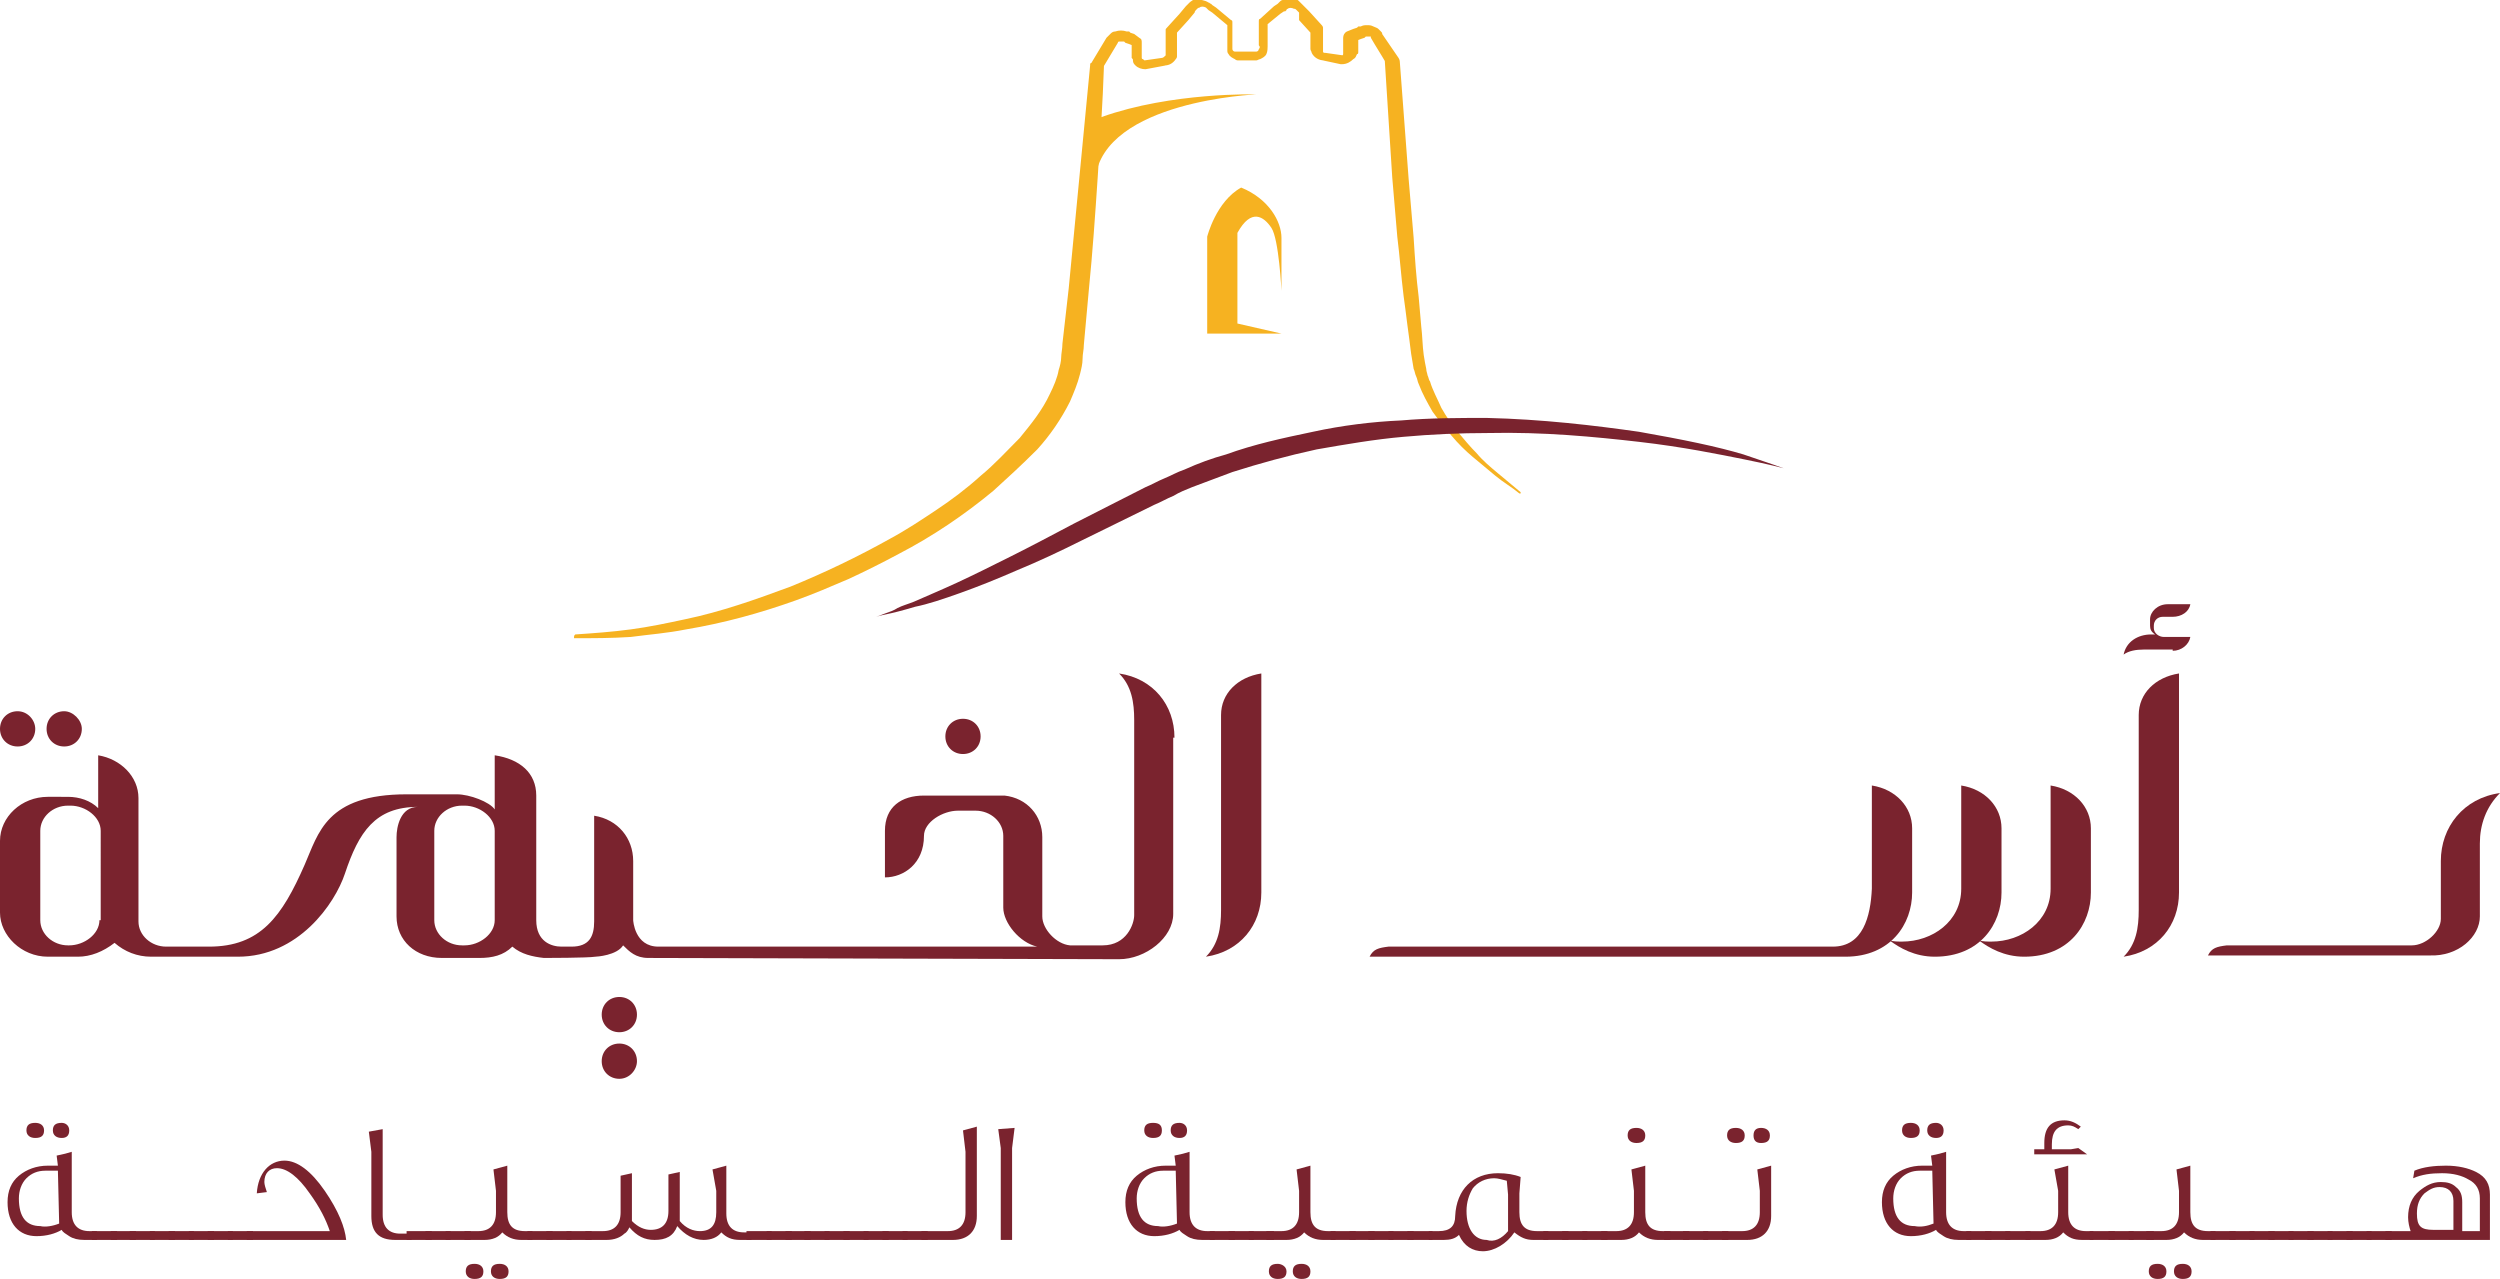 <?xml version="1.0" encoding="utf-8"?>
<!-- Generator: Adobe Illustrator 19.1.0, SVG Export Plug-In . SVG Version: 6.00 Build 0)  -->
<svg version="1.1" xmlns="http://www.w3.org/2000/svg" xmlns:xlink="http://www.w3.org/1999/xlink" x="0px" y="0px"
	 viewBox="0 0 198.6 101.6" style="enable-background:new 0 0 198.6 101.6;" xml:space="preserve">
<style type="text/css">
	.st0{display:none;}
	.st1{display:inline;fill:#F6B221;}
	.st2{display:inline;fill:#7A232E;}
	.st3{fill:#7A232E;}
	.st4{fill:#F6B221;}
</style>
<g id="Layer_1" class="st0">
	<path class="st1" d="M35.4,119.3c1.5-0.1,2.9-0.2,4.4-0.4c1.4-0.2,2.9-0.5,4.3-0.8c2.8-0.6,5.6-1.5,8.3-2.6
		c2.7-1.1,5.3-2.3,7.8-3.8c1.3-0.7,2.5-1.5,3.7-2.3c1.2-0.8,2.3-1.7,3.4-2.6c1.1-0.9,2.1-1.9,3-3c0.9-1.1,1.8-2.2,2.4-3.4
		c0.3-0.6,0.6-1.2,0.7-1.9c0.1-0.3,0.2-0.6,0.2-1c0-0.3,0.1-0.7,0.1-1.1l0.4-4.4l1.7-17.5l0,0c0-0.1,0-0.2,0.1-0.2l1.3-1.9l0.1-0.1
		c0,0,0,0,0.1-0.1c0.1-0.1,0.1-0.1,0.2-0.2c0.1-0.1,0.2-0.2,0.4-0.2c0.3-0.1,0.6-0.1,0.9,0l0.1,0l0.1,0l0.1,0.1l0.3,0.1l0.5,0.2l0,0
		c0.1,0.1,0.2,0.2,0.2,0.4l0,1.1c0,0,0,0.1,0,0c0,0,0,0.1,0,0.1c0,0,0,0,0,0c0,0,0,0.1,0.1,0.1c0,0.1,0.1,0.1,0.2,0.1l-0.1,0
		l1.4-0.2l0,0c0,0,0,0,0,0c0.1,0,0.2-0.1,0.3-0.2c0,0,0-0.1,0-0.1c0,0,0,0,0-0.1l0-0.4l0-1.4v0c0-0.1,0-0.1,0.1-0.2l1-1.1l0.5-0.6
		c0.1-0.1,0.2-0.2,0.3-0.3c0.1-0.1,0.3-0.2,0.4-0.3c0.3-0.1,0.6-0.1,0.9,0.1c0.1,0,0.1,0.1,0.2,0.1l0.1,0.1l0.3,0.2l1.1,1
		c0.1,0,0.1,0.1,0.1,0.2l0,1.9v0.1v0c0,0,0,0,0,0c0,0,0,0,0,0c0,0,0,0.1,0,0.1c0,0.1,0.1,0.2,0.2,0.2c0,0,0.1,0,0.2,0l0.2,0l0.5,0
		l0.5,0l0.2,0c0.1,0,0.1,0,0.1,0c0.1,0,0.2-0.1,0.2-0.2c0-0.1,0-0.2,0-0.3l0-1.9c0-0.1,0-0.2,0.1-0.2l0,0l1.1-1l0.3-0.2l0.1-0.1
		l0.1-0.1c0.1,0,0.1-0.1,0.2-0.1c0.3-0.1,0.6-0.2,0.9-0.1c0.2,0,0.3,0.1,0.4,0.2c0.1,0,0.1,0.1,0.2,0.2l0.1,0.1l0.5,0.5l1,1.1
		c0.1,0.1,0.1,0.2,0.1,0.2v0l0,1.4l0,0.4l0,0c0,0,0,0,0,0l0,0c0,0,0,0,0,0c0,0,0,0,0,0.1c0,0.1,0.1,0.1,0.2,0.1c0,0,0,0,0,0l0,0
		l1.4,0.2l-0.1,0c0,0,0.1,0,0.1-0.1c0,0,0,0,0-0.1c0,0,0,0,0,0l0-0.1l0-1.1c0-0.2,0.1-0.4,0.3-0.5l0,0l0.5-0.2l0.3-0.1l0.1-0.1
		l0.1,0l0.1,0c0.2-0.1,0.3-0.1,0.5-0.1c0.2,0,0.3,0,0.5,0.1c0.2,0.1,0.3,0.1,0.4,0.2c0.1,0.1,0.1,0.1,0.2,0.2c0,0.1,0.1,0.1,0.1,0.2
		c0.4,0.6,0.9,1.3,1.3,1.9c0.2,0.3,0.1,0.7-0.2,0.9c-0.1,0.1-0.2,0.1-0.3,0.1h0h0l0.6-0.7l0.7,9.3l0.4,4.6c0.1,1.5,0.2,3.1,0.4,4.6
		l0.2,2.3c0.1,0.8,0.1,1.6,0.2,2.3l0.1,0.6l0.1,0.5c0,0.2,0.1,0.4,0.1,0.5c0.1,0.2,0.1,0.4,0.2,0.5c0.2,0.7,0.6,1.4,0.9,2
		c0.4,0.6,0.8,1.3,1.3,1.9c0.5,0.6,1,1.2,1.5,1.7c0.5,0.6,1.1,1.1,1.7,1.6c0.6,0.5,1.2,1,1.8,1.5c0,0,0,0.1,0,0.1c0,0-0.1,0-0.1,0
		c-0.6-0.4-1.3-0.9-1.9-1.4c-0.6-0.5-1.2-1-1.8-1.5c-0.6-0.5-1.1-1.1-1.7-1.6c-0.5-0.6-1-1.2-1.5-1.9c-0.4-0.7-0.8-1.4-1.1-2.1
		c-0.1-0.2-0.1-0.4-0.2-0.6c-0.1-0.2-0.1-0.4-0.2-0.6l-0.1-0.6l-0.1-0.6c-0.1-0.8-0.2-1.5-0.3-2.3c-0.1-0.8-0.2-1.5-0.3-2.3
		c-0.2-1.5-0.3-3.1-0.5-4.6l-0.4-4.6c-0.1-1.5-0.2-3.1-0.3-4.6c-0.1-1.5-0.2-3.1-0.3-4.6l0,0c0-0.3,0.3-0.6,0.6-0.7c0,0,0,0,0,0h0
		l-0.5,1c-0.4-0.6-0.8-1.3-1.2-2l0-0.1c0,0,0,0,0,0c0,0,0,0-0.1,0c0,0-0.1,0-0.1,0c0,0-0.1,0-0.1,0l0,0l0,0l0,0l0,0c0,0,0,0,0,0l0,0
		l-0.1,0l-0.1,0.1l-0.3,0.1l-0.5,0.2l0.3-0.5l0,1.1c0,0,0,0.1,0,0.2c0,0.1,0,0.2-0.1,0.2c-0.1,0.2-0.1,0.3-0.2,0.4
		c-0.2,0.2-0.5,0.4-0.8,0.4l0,0c0,0,0,0-0.1,0l-1.4-0.3l0.1,0c-0.4,0-0.8-0.2-1-0.6c0-0.1-0.1-0.2-0.1-0.3c0,0,0-0.1,0-0.2l0,0v-0.1
		l0-0.4l0-1.4l0.1,0.3l-1-1.1l-0.5-0.6l-0.1-0.1c0,0-0.1-0.1-0.1-0.1C92.1,70.1,92,70,92,70c-0.2-0.1-0.3-0.1-0.5,0
		c0,0-0.1,0-0.1,0.1l-0.1,0.1l-0.1,0l-0.3,0.2l-1.2,0.9l0.1-0.2l0,1.9c0,0.1,0,0.4-0.1,0.6c-0.1,0.2-0.3,0.3-0.5,0.4
		c-0.1,0-0.2,0.1-0.3,0.1l-0.2,0l-0.5,0l-0.5,0l-0.2,0c-0.1,0-0.2,0-0.3-0.1c-0.2-0.1-0.4-0.2-0.5-0.4c-0.1-0.1-0.1-0.2-0.1-0.3
		c0,0,0,0,0-0.1l0-0.1l0-0.1l0-1.9l0.1,0.2l-1.2-1l-0.3-0.2L85.1,70c0,0-0.1-0.1-0.1-0.1c-0.2-0.1-0.4-0.1-0.5,0
		c-0.1,0-0.2,0.1-0.2,0.1c-0.1,0.1-0.2,0.2-0.2,0.3l-0.5,0.6l-1,1.1l0.1-0.2l0,1.4l0,0.4c0,0.1,0,0.2,0,0.2c0,0.1,0,0.2-0.1,0.2
		c-0.2,0.3-0.5,0.5-0.9,0.5l0.1,0l-1.4,0.3c0,0,0,0,0,0l0,0c-0.3,0-0.6-0.1-0.8-0.3c-0.1-0.1-0.2-0.2-0.2-0.4c0-0.1,0-0.1-0.1-0.2
		c0-0.1,0-0.1,0-0.1l0-0.1l0-1.1l0.2,0.4l-0.5-0.2l-0.3-0.1l-0.1-0.1l-0.1,0l0,0c-0.1,0-0.2,0-0.3,0c0,0-0.1,0-0.1,0.1c0,0,0,0,0,0
		c0,0,0,0,0,0l0,0c0,0,0,0,0,0l0,0l0,0l-1.2,2l0.1-0.2c-0.1,2.9-0.3,5.9-0.5,8.8c-0.2,2.9-0.4,5.9-0.7,8.8l-0.4,4.4
		c0,0.4-0.1,0.7-0.1,1.1c0,0.4-0.1,0.8-0.2,1.2c-0.2,0.8-0.5,1.5-0.8,2.2c-0.7,1.4-1.6,2.6-2.6,3.8c-1,1.1-2.1,2.2-3.2,3.1
		c-2.3,1.9-4.8,3.6-7.4,5c-1.3,0.7-2.6,1.4-4,2c-1.4,0.6-2.7,1.1-4.1,1.6c-2.8,1-5.7,1.7-8.6,2.3c-1.5,0.3-2.9,0.4-4.4,0.5
		s-2.9,0.1-4.4,0.1C35.3,119.4,35.3,119.4,35.4,119.3C35.3,119.3,35.3,119.3,35.4,119.3"/>
	<path class="st1" d="M76.3,83.4C77,77.2,89,76.7,89,76.7s-6.6-0.2-12.2,1.8l-1,0.2l-0.5,4.7H76.3z"/>
	<path class="st1" d="M87.5,94.8l0-7.1c1-1.9,2.1-1.3,2.6-0.4c0.6,0.9,0.7,5,0.7,5v-4.2c0-1.3-1-3-3.2-4c-2,1.1-2.6,3.8-2.6,3.8v7.6
		h5.8L87.5,94.8z"/>
	<path class="st2" d="M107.5,158.5h-2.4c-0.9,0-1.4,0.3-2.1,0.9c0-2.3,0-1.3,0-2.6c0-2.5-1.7-4.7-4.3-5c1,1,1.2,2.3,1.2,3.7v9.4
		c0,1.6,1.3,3,3.1,3.2v-6.9c0-0.9,0.8-1.8,1.8-1.8h1.3c1,0,1.9,0.7,1.9,1.6v10.1c0,1.6,1.1,3,2.9,3.3v-12.6
		C110.9,160.1,109.4,158.5,107.5,158.5"/>
	<path class="st2" d="M181.9,158.5h-2.4c-0.9,0-1.4,0.3-2.1,0.9c0-2.3,0-4.1,0-5.4c0-2.5-1.7-4.7-4.3-5c1,1,1.2,2.3,1.2,3.7v12.2
		c0,1.6,1.3,3,3.1,3.2v-6.9c0-0.9,0.8-1.8,1.8-1.8h1.3c1,0,1.9,0.7,1.9,1.6v10.1c0,1.6,1.1,3,2.9,3.3v-12.6
		C185.4,160.1,183.8,158.5,181.9,158.5"/>
	<path class="st2" d="M16.9,168.6c0,1-1.1,1.9-2.2,1.9h-0.6c-1.1,0-2-0.8-2-1.9v-7.3c0-1,0.9-1.9,2-1.9h0.6c1.1,0,2.2,0.8,2.2,1.9
		V168.6z M37.1,159.1c-0.8-0.3-1.5-0.6-2.4-0.6c-5,0.2-5.4,3.4-6.5,5.7c-1.2,2.7-2,6.2-5.8,6.2h-0.3c-1.1,0-2.1-1-2.1-2v-7.2v-2.7
		c0-1.6-1.5-2.9-3.2-3.1v4.1c-0.6-0.5-1.1-0.9-1.9-0.9h-2.5c-2,0-3.5,1.5-3.5,3.2v6.3c0,2.5,1.6,3.2,3.5,3.2h3.1
		c0.9,0,1.9-0.4,2.7-1c0.6,0.6,1.6,1,2.6,1h4.3c4.4,0,5.3-4.8,5.9-6.5c1.2-3.1,2.5-5.2,5.8-5.2L37.1,159.1z"/>
	<path class="st2" d="M66.3,149c1,1,1.2,2.3,1.2,3.7c0,2.7,0,14.1,0,15.9c0,0.7-0.9,1.8-1.7,1.8h-4.6v-14c0-2.3-1.5-4.4-3.7-5
		c-0.5-0.2-0.9-0.3-1.5-0.2c-4.8,0-5.7,3.7-6.5,5.6c-1.7,4.3-2.7,7.6-4,10.9c-1.1,2.5-2.2,5.8-5.7,5.8c-0.1,0-0.2,0-0.2,0l-0.2,0.5
		c0.5,0.2,1.4,0.5,2.4,0.5c4.6,0,5.8-3.8,6.5-5.7c1.3-3.3,2.4-6.4,4.2-11.4c1.4-3.8,2.3-5.1,5.2-5.2c0.3,0.5,0.5,1.3,0.5,2.9v13
		c0,1.6,1.5,3.2,3.1,3.2h6c1.9,0,3.5-1.5,3.5-3.2V154C70.6,151.5,69,149.4,66.3,149"/>
	<path class="st2" d="M153.8,171.3c1.8-0.3,3.1-1.7,3.1-3.3v-5.1c0-2.5-1.6-5-5.2-5c-1.6,0-2.7,0.7-3.6,1.3c0.3-0.1,0.7-0.1,1-0.1
		c2.3,0,4.6,1.6,4.6,4.2L153.8,171.3z"/>
	<path class="st2" d="M146.7,171.3c1.8-0.3,3.1-1.7,3.1-3.3v-5.1c0-2.5-1.6-5-5.2-5c-1.6,0-2.7,0.7-3.6,1.3c0.3-0.1,0.7-0.1,1-0.1
		c2.3,0,4.6,1.6,4.6,4.2L146.7,171.3z"/>
	<path class="st2" d="M139.6,163.2l0,8.1c1.8-0.3,3.1-1.7,3.1-3.3v-5.1c0-2.5-1.6-5-5.2-5C137.5,157.8,139.6,158.9,139.6,163.2"/>
	<path class="st2" d="M-9.8,171.3c1.8-0.3,3.2-1.7,3.2-3.3v-5.6c2.4,0.7,3.9,2.8,5,4.8c1.1,2,2.8,7.1,7.8,7.3c1,0,1.9-0.2,2.7-0.5
		l-0.2-0.5c-3.3,0-5.1-2.3-6.7-5.9c-0.9-2.1-1.8-4.1-5.2-5.8h5.6c1.9,0,3.4-1.1,3.4-2.9v-4.5c0-1.7-1.5-3-3.3-3.1h-4.4
		c-0.7,0.1-1.4,0.2-1.6,0.8l4.3,0c1,0,1.8,0.7,1.9,1.6v5.4c0,1-0.8,1.7-1.9,1.8h-6.4l-1,0v-0.7V154c0-2.5-1.7-4.6-4.3-5
		c1,1,1.1,2.3,1.1,3.7V171.3z"/>
	<path class="st2" d="M122,168.6c0,1-1.1,1.9-2.2,1.9h-0.6c-1.1,0-2-0.8-2-1.9v-7.3c0-1,0.9-1.9,2-1.9h0.6c1.1,0,2.2,0.8,2.2,1.9
		V168.6z M132.3,158.5v9.9c0,1.2-1,2-2.3,2l-2.7,0c-1.1,0-2.1-1-2.1-2v-9.9c0-1.6-1.5-2.9-3.2-3.1v4.1c-0.6-0.5-1.1-0.9-1.9-0.9
		h-2.5c-2,0-3.5,1.5-3.5,3.2v6.3c0,2.5,1.6,3.2,3.5,3.2h3.1c0.9,0,1.9-0.4,2.7-1c0.6,0.6,1.6,1,2.6,1h4.7c2.7,0,4.7-2.4,4.7-5v-4.4
		C135.4,160.2,134.1,158.8,132.3,158.5"/>
	<path class="st2" d="M168,168.6c0,1-1.1,1.9-2.2,1.9h-0.6c-1.1,0-2-0.8-2-1.9v-7.3c0-1,0.9-1.9,2-1.9h0.6c1.1,0,2.2,0.8,2.2,1.9
		V168.6z M173.3,170.9l0-0.4c-0.7,0-2.1-0.3-2.1-2l0-0.2v-9.9c0-1.6-1.5-2.9-3.2-3.1v4.1c-0.6-0.5-1.1-0.9-1.9-0.9h-2.5
		c-2,0-3.5,1.5-3.5,3.2v6.3c0,2.5,1.6,3.2,3.5,3.2h3.1c0.8,0,1.8-0.4,2.6-0.9c0,0,0.9,0.9,2.4,0.9
		C172.5,171.3,172.8,171.1,173.3,170.9"/>
	<path class="st2" d="M135.3,154c0-0.8-0.6-1.4-1.4-1.4c-0.8,0-1.4,0.6-1.4,1.4c0,0.8,0.6,1.4,1.4,1.4
		C134.6,155.3,135.3,154.7,135.3,154"/>
	<path class="st2" d="M56.1,159.9c0-0.8-0.6-1.4-1.4-1.4c-0.8,0-1.4,0.6-1.4,1.4c0,0.8,0.6,1.4,1.4,1.4
		C55.5,161.3,56.1,160.7,56.1,159.9"/>
	<path class="st2" d="M91.1,169.4c0,2.5,1.7,4.6,4.3,5c-1-1-1.2-2.3-1.2-3.8v-6.3c0-1.5-1.3-3.4-3.6-3.4h-4.2
		c2.6-0.8,3.4-2.6,4.2-4.3c0.8-1.7,1.6-5.1,5.7-5.1c0.1,0,0.2-0.7,0.2-0.7c-0.8-0.3-1.4-0.5-2.4-0.5c-4.7,0-5.7,3.8-6.5,5.6
		c-0.8,1.9-1.6,3.9-3.6,4.5c0-3.3,0-6.5,0-6.6c0-2.5-1.7-4.6-4.3-5c1,1,1.2,2.3,1.2,3.8v18.6c1.8-0.3,3.1-1.8,3.1-3.4c0,0,0-3,0-6.2
		c1.5,0,5,0,5.2,0c1,0,1.8,0.4,1.8,1.6V169.4z"/>
	<path class="st2" d="M67.3,127.3c0-0.8-0.6-1.4-1.4-1.4c-0.8,0-1.4,0.6-1.4,1.4c0,0.8,0.6,1.4,1.4,1.4
		C66.7,128.7,67.3,128.1,67.3,127.3"/>
	<path class="st2" d="M29.1,141.8c0,1.1-1.1,2-2.4,2h-0.2c-1.2,0-2.2-0.9-2.2-2v-7c0-1.1,1-2,2.2-2h0.2c1.2,0,2.4,0.9,2.4,2V141.8z
		 M-2.1,141.8c0,1.1-1.1,2-2.4,2h-0.2c-1.2,0-2.2-0.9-2.2-2v-7c0-1.1,1-2,2.2-2h0.2c1.2,0,2.4,0.9,2.4,2V141.8z M82.6,127.4
		c0-2.5-1.7-4.6-4.3-5c1,1,1.2,2.3,1.2,3.7l0,15.4c0,0.7-0.6,2.4-2.5,2.4h-2.6c-1.1-0.1-2.1-1.3-2.1-2.3v-6.3c0-1.7-1.2-3.1-3-3.3
		h-6.4c-1.7,0-3.1,0.9-3.1,2.8l0,3.7c1.5,0,3.1-1.1,3.1-3.3c0-1.1,1.4-2,2.7-2h1.4c1.2,0,2.2,0.9,2.2,2v5.7c0,1.1,1.3,2.8,2.7,3
		l-29.9,0c-1.9,0-2-2.1-2-2.1V137c0-1.8-1.2-3.3-3.1-3.6v8.3c0,1.2-0.4,2-1.8,2h-0.8c-0.8,0-1.9-0.4-1.9-2.1v-9.8
		c0-1.8-1.3-2.9-3.2-3.1c0,0,0,2.8,0,4.3c-0.4-0.6-2-1.1-3-1.1h-3.9c-6.4,0-7,3.1-8.1,5.6c-1.8,4-3.5,6.4-7.5,6.4
		c-0.1,0-3.3,0-3.3,0c-1.2,0-2.2-0.9-2.2-2v-9.8c0-1.7-1.4-3.1-3.2-3.3v4.1c-0.6-0.6-1.5-0.9-2.4-0.9h-1.5c-2.1,0-3.8,1.6-3.8,3.5
		v5.7c0,1.9,1.7,3.6,3.8,3.6h2.4c1,0,2-0.4,2.9-1.1c0.7,0.7,1.7,1.1,2.8,1.1h6.8c4.7,0,7.6-4.2,8.4-6.6c1.1-3.2,2.3-5.3,5.7-5.3
		c-1.4,0-1.7,1.6-1.7,2.4v6.2c0,1.9,1.5,3.3,3.6,3.3h2.9c1,0,1.9-0.2,2.6-0.8c0.7,0.6,1.5,0.8,2.5,0.8H33h0h0c0,0,3.4,0,4-0.1
		c0.1,0,1.7-0.1,2.2-0.9c0,0,0,0,0,0c0.5,0.5,1,1,2,1c0,0,36.5,0.1,37.1,0.1c2.1,0,4.3-1.7,4.3-3.5V127.4z"/>
	<path class="st2" d="M185.4,141.5v-5.7c0-1.5,0.5-2.9,1.5-4c-2.9,0.4-4.7,2.7-4.7,5.4v4.6c0,1-1.2,2.1-2.3,2.1h-14.5
		c-0.8,0.1-1.2,0.2-1.5,0.8h17.5C183.7,144.6,185.4,143,185.4,141.5"/>
	<path class="st2" d="M161.1,120.6c0.7,0,1.3-0.5,1.4-1.1h-2.1c-0.4,0-0.8-0.3-0.8-0.6v-0.2c0-0.4,0.3-0.7,0.7-0.7h0.7
		c0.7,0,1.3-0.4,1.4-1h-1.8c-0.7,0-1.4,0.6-1.4,1.2v0.5c0,0.3,0.1,0.5,0.4,0.7h-0.1h-0.1c-1.1,0-2,0.6-2.1,1.5
		c0.4-0.3,1-0.4,1.6-0.4H161.1z"/>
	<path class="st2" d="M161.7,137c0,2.3,0,1.3,0,2.6c0,2.5-1.7,4.6-4.3,5c1-1,1.2-2.3,1.2-3.7v-15.4c0-1.6,1.3-3,3.1-3.2v6.9V137z"/>
	<path class="st2" d="M40.2,152.8c0-0.8-0.6-1.4-1.4-1.4c-0.8,0-1.4,0.6-1.4,1.4c0,0.8,0.6,1.4,1.4,1.4
		C39.6,154.2,40.2,153.6,40.2,152.8"/>
	<path class="st2" d="M40.2,149.2c0-0.8-0.6-1.4-1.4-1.4c-0.8,0-1.4,0.6-1.4,1.4c0,0.8,0.6,1.4,1.4,1.4
		C39.6,150.6,40.2,150,40.2,149.2"/>
	<path class="st2" d="M151.6,139.3c0,2.6-2.3,4.2-4.6,4.2c-0.3,0-0.7,0-1-0.1c0.8,0.6,2,1.3,3.6,1.3c3.6,0,5.2-2.6,5.2-5v-5.1
		c0-1.6-1.3-3.1-3.1-3.3L151.6,139.3z"/>
	<path class="st2" d="M144.5,139.3c0,2.6-2.3,4.2-4.6,4.2c-0.3,0-0.7,0-1-0.1c0.8,0.6,2,1.3,3.6,1.3c3.6,0,5.2-2.6,5.2-5v-5.1
		c0-1.6-1.3-3.1-3.1-3.3L144.5,139.3z"/>
	<path class="st2" d="M134.4,143.8c-0.6,0-35,0-35,0c-0.8,0.1-1.2,0.2-1.5,0.8l36.4,0l1.1,0c3.6,0,5.2-2.6,5.2-5v-5.1
		c0-1.6-1.3-3.1-3.1-3.3l0,8.1C137.4,141.5,136.8,143.8,134.4,143.8"/>
	<path class="st2" d="M89.4,137c0,2.3,0,1.3,0,2.6c0,2.5-1.7,4.6-4.3,5c1-1,1.2-2.3,1.2-3.7v-15.4c0-1.6,1.3-3,3.1-3.2v6.9V137z"/>
	<path class="st2" d="M-4.9,125.4c-0.8,0-1.4,0.6-1.4,1.4c0,0.8,0.6,1.4,1.4,1.4c0.8,0,1.4-0.6,1.4-1.4
		C-3.5,126-4.1,125.4-4.9,125.4"/>
	<path class="st2" d="M-8.5,125.4c-0.8,0-1.4,0.6-1.4,1.4c0,0.8,0.6,1.4,1.4,1.4c0.8,0,1.4-0.6,1.4-1.4
		C-7.1,126-7.8,125.4-8.5,125.4"/>
	<path class="st2" d="M130.6,106.2c0,0-1.1-0.3-3.1-0.7c-2-0.4-4.9-1-8.3-1.4c-3.5-0.4-7.5-0.7-11.9-0.7c-2.2,0-4.4,0.1-6.7,0.3
		c-2.3,0.2-4.5,0.6-6.8,1c-2.3,0.5-4.5,1.1-6.6,1.8c-1.1,0.4-2.1,0.8-3.1,1.2c-0.5,0.2-1,0.4-1.5,0.7c-0.5,0.2-1,0.5-1.5,0.7
		c-2,1-3.8,1.9-5.6,2.8c-1.8,0.9-3.5,1.7-5.1,2.4c-1.6,0.7-3.1,1.3-4.5,1.8c-1.3,0.5-2.5,0.8-3.5,1.1c-1,0.3-1.8,0.5-2.3,0.6
		c-0.5,0.1-0.8,0.2-0.8,0.2s0.3-0.1,0.8-0.3c0.3-0.1,0.6-0.2,0.9-0.4c0.4-0.2,0.8-0.3,1.3-0.5c0.9-0.4,2.1-0.9,3.3-1.5
		c1.3-0.6,2.7-1.3,4.3-2.1c1.6-0.8,3.2-1.7,5-2.6c1.8-0.9,3.7-1.9,5.7-2.8c0.5-0.2,1-0.5,1.5-0.7c0.5-0.2,1-0.5,1.6-0.7
		c1-0.5,2.1-0.9,3.2-1.2c2.2-0.7,4.5-1.3,6.8-1.8c2.3-0.4,4.7-0.7,7-0.9c2.3-0.2,4.6-0.2,6.8-0.2c4.4,0.1,8.5,0.5,11.9,1.1
		c1.7,0.3,3.3,0.6,4.7,0.9c1.4,0.3,2.6,0.6,3.6,0.9C129.5,105.8,130.6,106.2,130.6,106.2"/>
	<polygon class="st2" points="-6.8,204.5 -8,204.5 -8,197.1 -10.5,197.1 -10.5,196.3 -4.3,196.3 -4.3,197.1 -6.8,197.1 	"/>
	<path class="st2" d="M0.3,199c-1.3,0-1.7,1.3-1.7,2.5c0,0.8,0.1,1.3,0.2,1.5c0.3,0.8,0.9,1.1,1.5,1.1c0.9,0,1.7-0.7,1.7-2.6
		C2,200.2,1.5,199,0.3,199 M2.5,203.7c-0.3,0.4-1,1-2.3,1c-0.5,0-1.2-0.1-1.9-0.6c-0.9-0.8-1-1.9-1-2.5c0-2.3,1.3-3.3,2.9-3.3
		c1.7,0,2.8,1.3,2.8,3.1C3.1,202.5,2.9,203.2,2.5,203.7"/>
	<path class="st2" d="M10.5,198.6v5.9H9.5v-0.7c-0.2,0.3-0.7,1-1.8,1c-0.7,0-1.3-0.3-1.6-0.7c-0.3-0.4-0.4-0.9-0.4-1.6v-3.9h1.1v3.4
		c0,0.6,0,1,0.2,1.3c0.2,0.3,0.5,0.6,1.1,0.6c0.1,0,0.9,0,1.5-0.8v-4.6H10.5z"/>
	<path class="st2" d="M14.3,204.5h-1.1v-5.9h1.1v0.8c0.2-0.3,0.7-1,1.5-1c0.3,0,0.5,0.1,0.6,0.1v0.9c-0.2-0.1-0.5-0.2-0.9-0.2
		c-0.7,0-1.1,0.5-1.2,0.7V204.5z"/>
	<path class="st2" d="M19.6,204.5h-1.1v-5.9h1.1V204.5z M19.1,196.3c0.4,0,0.6,0.3,0.6,0.6c0,0.5-0.4,0.6-0.6,0.6
		c-0.3,0-0.6-0.2-0.6-0.6C18.5,196.5,18.7,196.3,19.1,196.3"/>
	<path class="st2" d="M26.1,200.1c-0.2-0.3-0.6-1-1.7-1c-0.8,0-1.3,0.4-1.3,0.9c0,0.5,0.4,0.7,1,0.9c0,0,0.5,0.2,0.6,0.2
		c0.6,0.2,1.8,0.5,1.8,1.8c0,0.6-0.2,1-0.6,1.3c-0.5,0.4-1.1,0.5-1.7,0.5c-0.6,0-1.2-0.1-1.6-0.5c-0.6-0.5-0.7-1.1-0.8-1.3
		c0.1,0,0.2-0.1,0.3-0.1c0.1,0.2,0.2,0.4,0.5,0.6c0.4,0.3,0.9,0.5,1.5,0.5c0.8,0,1.3-0.4,1.3-1c0-0.6-0.4-0.8-0.6-0.9
		c-0.2-0.1-0.5-0.2-1.2-0.4c-0.6-0.2-1.6-0.5-1.6-1.6c0-1,0.8-1.7,2.1-1.7c0.5,0,1,0.1,1.5,0.4c0.6,0.4,0.7,1,0.7,1.2
		C26.3,200,26.2,200.1,26.1,200.1"/>
	<path class="st2" d="M37.1,204.5h-1v-3.7c0-0.4,0-0.6,0-0.8c0-0.2-0.1-0.9-1-0.9c-0.8,0-1.3,0.7-1.5,0.9v4.5h-1v-3.6
		c0-0.3,0-0.6,0-0.8c-0.1-0.9-0.9-0.9-1.1-0.9c-0.6,0-1.1,0.4-1.5,0.9v4.5h-1v-5.9h1v0.8c0.2-0.3,0.8-1.1,1.9-1.1
		c0.3,0,0.7,0.1,1,0.2c0.5,0.3,0.6,0.7,0.7,0.9c0.1-0.2,0.3-0.4,0.6-0.7c0.5-0.4,1.1-0.5,1.4-0.5c0.8,0,1.2,0.3,1.4,0.7
		c0.2,0.4,0.3,1,0.3,1.7V204.5z"/>
	<path class="st2" d="M45.6,203.8h1.1c1.1,0,1.7-0.1,2.3-0.5c0.5-0.3,1.3-1.2,1.3-2.8c0-1.1-0.3-1.9-0.8-2.4c-0.8-1-2-1-2.9-1h-1.1
		V203.8z M44.5,204.5v-8.2h2.7c1.2,0,2.2,0.2,3,0.9c0.8,0.6,1.3,1.8,1.3,3.1c0,1.3-0.5,2.4-1.2,3c-0.8,0.8-1.9,1.1-3.3,1.1H44.5z"/>
	<path class="st2" d="M58.3,200.9c-0.1-1.5-1.1-1.8-1.7-1.8c-0.7,0-1.6,0.5-1.8,1.8H58.3z M54.8,201.6c0,0.3,0.1,1,0.5,1.6
		c0.6,0.8,1.4,0.8,1.6,0.8c1.3,0,1.8-0.9,2-1.2c0.1,0,0.2,0.1,0.3,0.1c-0.1,0.4-0.6,1.9-2.6,1.9c-1.6,0-3-1.1-3-3.2
		c0-2,1.4-3.2,2.9-3.2c0.8,0,1.4,0.3,1.8,0.7c0.9,0.8,0.9,2.1,0.9,2.5H54.8z"/>
	<path class="st2" d="M66.4,198.6l-2.6,6h-0.4l-2.6-6H62l1.6,3.9c0,0,0.1,0.2,0.1,0.4c0-0.1,0-0.2,0.1-0.4l1.7-3.9H66.4z"/>
	<path class="st2" d="M72.7,200.9c-0.1-1.5-1.1-1.8-1.7-1.8c-0.7,0-1.6,0.5-1.8,1.8H72.7z M69.2,201.6c0,0.3,0.1,1,0.5,1.6
		c0.6,0.8,1.4,0.8,1.6,0.8c1.3,0,1.8-0.9,2-1.2c0.1,0,0.2,0.1,0.3,0.1c-0.1,0.4-0.6,1.9-2.6,1.9c-1.6,0-3-1.1-3-3.2
		c0-2,1.4-3.2,2.9-3.2c0.8,0,1.4,0.3,1.8,0.7c0.9,0.8,0.9,2.1,0.9,2.5H69.2z"/>
	<rect x="76" y="196.3" class="st2" width="1.1" height="8.2"/>
	<path class="st2" d="M82.4,199c-1.3,0-1.7,1.3-1.7,2.5c0,0.8,0.1,1.3,0.2,1.5c0.3,0.8,0.9,1.1,1.5,1.1c0.9,0,1.7-0.7,1.7-2.6
		C84.1,200.2,83.6,199,82.4,199 M84.6,203.7c-0.3,0.4-1,1-2.3,1c-0.5,0-1.2-0.1-1.9-0.6c-0.9-0.8-1-1.9-1-2.5c0-2.3,1.3-3.3,2.9-3.3
		c1.7,0,2.8,1.3,2.8,3.1C85.3,202.5,85,203.2,84.6,203.7"/>
	<path class="st2" d="M88.8,203.5c0.6,0.6,1.3,0.6,1.4,0.6c0.5,0,1.9-0.3,1.9-2.5c0-1.2-0.5-2.4-1.7-2.4c-0.6,0-1.1,0.3-1.6,0.8
		V203.5z M88.8,198.6v0.7c0.3-0.3,0.9-0.9,2-0.9c1.5,0,2.5,1.3,2.5,3.1c0,1.9-1,3.3-2.7,3.3c-1,0-1.5-0.5-1.8-0.8v2.8h-1v-8.2H88.8z
		"/>
	<path class="st2" d="M104,204.5h-1v-3.7c0-0.4,0-0.6,0-0.8c0-0.2-0.1-0.9-1-0.9c-0.8,0-1.3,0.7-1.5,0.9v4.5h-1v-3.6
		c0-0.3,0-0.6,0-0.8c-0.1-0.9-0.9-0.9-1.1-0.9c-0.6,0-1.1,0.4-1.5,0.9v4.5h-1v-5.9h1v0.8c0.2-0.3,0.8-1.1,1.9-1.1
		c0.3,0,0.7,0.1,1,0.2c0.5,0.3,0.6,0.7,0.7,0.9c0.1-0.2,0.3-0.4,0.6-0.7c0.5-0.4,1.1-0.5,1.4-0.5c0.8,0,1.2,0.3,1.4,0.7
		c0.2,0.4,0.3,1,0.3,1.7V204.5z"/>
	<path class="st2" d="M111.1,200.9c-0.1-1.5-1.1-1.8-1.7-1.8c-0.7,0-1.6,0.5-1.8,1.8H111.1z M107.5,201.6c0,0.3,0.1,1,0.5,1.6
		c0.6,0.8,1.4,0.8,1.6,0.8c1.3,0,1.8-0.9,2-1.2c0.1,0,0.2,0.1,0.3,0.1c-0.1,0.4-0.6,1.9-2.6,1.9c-1.6,0-3-1.1-3-3.2
		c0-2,1.4-3.2,2.9-3.2c0.8,0,1.4,0.3,1.8,0.7c0.9,0.8,0.9,2.1,0.9,2.5H107.5z"/>
	<path class="st2" d="M119.3,204.5h-1v-3.3c0-0.6,0-0.9-0.1-1.3c-0.2-0.6-0.8-0.8-1.2-0.8c-0.6,0-1.2,0.3-1.6,1v4.4h-1v-5.9h1v0.8
		c0.2-0.3,0.8-1.1,2-1.1c0.9,0,1.2,0.3,1.4,0.4c0.5,0.5,0.5,1,0.5,1.6V204.5z"/>
	<path class="st2" d="M123.2,202.7c0,0.8,0,1.5,0.8,1.5c0.3,0,0.5-0.1,0.7-0.2c0,0.1,0.1,0.2,0.2,0.3c-0.2,0.2-0.6,0.5-1.3,0.5
		c-0.5,0-0.8-0.2-1-0.3c-0.5-0.3-0.5-0.8-0.5-1.5v-3.7h-0.8v-0.7h0.8v-1.6h1.1v1.6h1.2v0.7h-1.2V202.7z"/>
	<path class="st2" d="M135.7,201.5l-1.2-2.7c-0.2-0.3-0.2-0.6-0.2-0.7c-0.1,0.3-0.1,0.3-0.2,0.7l-1.3,2.8H135.7z M138.3,204.5h-1.2
		l-1.1-2.3h-3.7l-1.1,2.3h-1l3.8-8.2h0.3L138.3,204.5z"/>
	<path class="st2" d="M145.1,198.6v5.9h-1.1v-0.7c-0.2,0.3-0.7,1-1.8,1c-0.7,0-1.3-0.3-1.6-0.7c-0.3-0.4-0.4-0.9-0.4-1.6v-3.9h1.1
		v3.4c0,0.6,0,1,0.2,1.3c0.2,0.3,0.5,0.6,1.1,0.6c0.1,0,0.9,0,1.5-0.8v-4.6H145.1z"/>
	<path class="st2" d="M149,202.7c0,0.8,0,1.5,0.8,1.5c0.3,0,0.5-0.1,0.7-0.2c0,0.1,0.1,0.2,0.2,0.3c-0.2,0.2-0.6,0.5-1.3,0.5
		c-0.5,0-0.8-0.2-1-0.3c-0.5-0.3-0.5-0.8-0.5-1.5v-3.7h-0.8v-0.7h0.8v-1.6h1.1v1.6h1.2v0.7H149V202.7z"/>
	<path class="st2" d="M157.4,204.5h-1.1v-3.8c0-0.6,0-1.6-1.2-1.6c-0.5,0-0.8,0.2-1,0.3c-0.3,0.2-0.7,0.7-0.7,0.7v4.3h-1.1v-8.2h1.1
		v3.2c0.3-0.4,0.9-1.1,2.1-1.1c0.5,0,0.9,0.1,1.3,0.5c0.5,0.5,0.5,1,0.5,1.5V204.5z"/>
	<path class="st2" d="M162.7,199c-1.3,0-1.7,1.3-1.7,2.5c0,0.8,0.1,1.3,0.2,1.5c0.3,0.8,0.9,1.1,1.5,1.1c0.9,0,1.7-0.7,1.7-2.6
		C164.4,200.2,163.9,199,162.7,199 M164.9,203.7c-0.3,0.4-1,1-2.3,1c-0.5,0-1.2-0.1-1.9-0.6c-0.9-0.8-0.9-1.9-0.9-2.5
		c0-2.3,1.3-3.3,2.9-3.3c1.7,0,2.8,1.3,2.8,3.1C165.5,202.5,165.3,203.2,164.9,203.7"/>
	<path class="st2" d="M169.1,204.5H168v-5.9h1.1v0.8c0.2-0.3,0.7-1,1.5-1c0.3,0,0.5,0.1,0.6,0.1v0.9c-0.2-0.1-0.5-0.2-0.9-0.2
		c-0.7,0-1.1,0.5-1.2,0.7V204.5z"/>
	<path class="st2" d="M174.3,204.5h-1.1v-5.9h1.1V204.5z M173.8,196.3c0.4,0,0.6,0.3,0.6,0.6c0,0.5-0.4,0.6-0.6,0.6
		c-0.3,0-0.6-0.2-0.6-0.6C173.2,196.5,173.4,196.3,173.8,196.3"/>
	<path class="st2" d="M178.2,202.7c0,0.8,0,1.5,0.8,1.5c0.3,0,0.5-0.1,0.7-0.2c0,0.1,0.1,0.2,0.2,0.3c-0.2,0.2-0.6,0.5-1.3,0.5
		c-0.5,0-0.8-0.2-1-0.3c-0.5-0.3-0.5-0.8-0.5-1.5v-3.7h-0.8v-0.7h0.8v-1.6h1.1v1.6h1.2v0.7h-1.2V202.7z"/>
	<path class="st2" d="M186.4,198.6l-2.6,5.8c-0.7,1.6-1.5,2.5-3,2.4v-0.3c1-0.3,1.5-0.9,2.3-2.6l-2.3-5.3h1.2l1.7,4.1l1.8-4.1H186.4
		z"/>
	<path class="st2" d="M-5.2,182.3c0,0.4-0.2,0.6-0.6,0.6c-0.4,0-0.7-0.2-0.7-0.6c0-0.4,0.2-0.6,0.7-0.6
		C-5.5,181.7-5.2,181.9-5.2,182.3 M-7.1,182.3c0,0.4-0.2,0.6-0.7,0.6c-0.4,0-0.7-0.2-0.7-0.6c0-0.4,0.2-0.6,0.7-0.6
		C-7.4,181.7-7.1,181.9-7.1,182.3 M-6,189.7l-0.1-4.2c-0.4,0-0.7,0-1,0c-0.6,0-1.1,0.2-1.5,0.6c-0.4,0.4-0.6,1-0.6,1.6
		c0,1.5,0.6,2.2,1.7,2.2C-7,190-6.5,189.9-6,189.7 M-3,191h-1c-0.5,0-0.9-0.1-1.2-0.3c-0.3-0.2-0.5-0.3-0.6-0.5
		c-0.5,0.3-1.2,0.5-2,0.5c-1.4,0-2.3-1-2.3-2.7c0-0.9,0.3-1.6,0.9-2.1c0.6-0.5,1.4-0.8,2.3-0.8h0.8l-0.1-0.8
		c0.5-0.1,0.9-0.2,1.2-0.3v4.8c0,1,0.5,1.5,1.4,1.5H-3V191z"/>
	<rect x="-3.4" y="190.3" class="st2" width="2" height="0.7"/>
	<rect x="-1.9" y="190.3" class="st2" width="2" height="0.7"/>
	<rect x="-0.3" y="190.3" class="st2" width="2" height="0.7"/>
	<rect x="1.2" y="190.3" class="st2" width="2" height="0.7"/>
	<rect x="2.8" y="190.3" class="st2" width="2" height="0.7"/>
	<rect x="4.3" y="190.3" class="st2" width="2" height="0.7"/>
	<rect x="5.8" y="190.3" class="st2" width="2" height="0.7"/>
	<rect x="7.4" y="190.3" class="st2" width="2" height="0.7"/>
	<path class="st2" d="M16.8,191H8.9v-0.7l6.6,0c-0.3-0.9-0.8-1.9-1.6-3c-0.9-1.3-1.8-2-2.6-2c-0.5,0-1,0.4-1,1.1
		c0,0.2,0.1,0.5,0.2,0.8l-0.8,0.1c0.1-1.6,1-2.6,2.2-2.6c1,0,2.1,0.8,3.2,2.4C16.2,188.7,16.7,190,16.8,191"/>
	<path class="st2" d="M22,191h-1.3c-1.3,0-1.9-0.6-1.9-1.9V184l-0.2-1.6l1.1-0.2v6.8c0,1,0.5,1.5,1.4,1.5H22V191z"/>
	<rect x="21.6" y="190.3" class="st2" width="2" height="0.7"/>
	<rect x="23.2" y="190.3" class="st2" width="2" height="0.7"/>
	<rect x="24.7" y="190.3" class="st2" width="2" height="0.7"/>
	<path class="st2" d="M29.7,193.5c0,0.4-0.2,0.6-0.7,0.6c-0.4,0-0.7-0.2-0.7-0.6c0-0.4,0.2-0.6,0.7-0.6
		C29.4,192.8,29.7,193.1,29.7,193.5 M27.7,193.5c0,0.4-0.2,0.6-0.7,0.6c-0.4,0-0.7-0.2-0.7-0.6c0-0.4,0.2-0.6,0.7-0.6
		C27.4,192.8,27.7,193.1,27.7,193.5 M31.6,191h-0.9c-0.6,0-1.1-0.2-1.5-0.6c-0.3,0.4-0.8,0.6-1.4,0.6h-1.6v-0.7h1.2
		c0.9,0,1.4-0.5,1.4-1.5v-1.7l-0.2-1.7l1.1-0.3v3.7c0,1,0.4,1.5,1.4,1.5h0.6V191z"/>
	<rect x="31.2" y="190.3" class="st2" width="2" height="0.7"/>
	<rect x="32.8" y="190.3" class="st2" width="2" height="0.7"/>
	<rect x="34.3" y="190.3" class="st2" width="2" height="0.7"/>
	<path class="st2" d="M49,191H48c-0.7,0-1.1-0.2-1.5-0.6c-0.3,0.4-0.8,0.6-1.4,0.6c-0.8,0-1.5-0.4-2.1-1.1c-0.3,0.8-0.9,1.1-1.8,1.1
		c-0.8,0-1.4-0.3-2-1c-0.1,0.2-0.2,0.4-0.4,0.5c-0.3,0.3-0.8,0.5-1.4,0.5h-1.7v-0.7h1.4c0.9,0,1.4-0.5,1.4-1.5l0-2.9l0.9-0.2v3.5
		c0,0.1,0,0.2,0,0.3c0.5,0.5,1,0.7,1.5,0.7c0.9,0,1.4-0.5,1.4-1.5v-2.9l0.9-0.2v3.7c0.5,0.6,1.1,0.8,1.6,0.8c0.9,0,1.3-0.5,1.3-1.5
		v-1.7l-0.3-1.7l1.1-0.3v3.8c0,1,0.5,1.5,1.4,1.5H49V191z"/>
	<rect x="48.6" y="190.3" class="st2" width="2" height="0.7"/>
	<rect x="50.2" y="190.3" class="st2" width="2" height="0.7"/>
	<rect x="51.7" y="190.3" class="st2" width="2" height="0.7"/>
	<rect x="53.3" y="190.3" class="st2" width="2" height="0.7"/>
	<rect x="54.8" y="190.3" class="st2" width="2" height="0.7"/>
	<rect x="56.4" y="190.3" class="st2" width="2" height="0.7"/>
	<rect x="57.9" y="190.3" class="st2" width="2" height="0.7"/>
	<rect x="59.4" y="190.3" class="st2" width="2" height="0.7"/>
	<rect x="61" y="190.3" class="st2" width="2" height="0.7"/>
	<path class="st2" d="M66.9,189.1c0,1.2-0.7,1.9-1.9,1.9h-2.5v-0.7h2.1c0.9,0,1.4-0.5,1.4-1.5V184l-0.2-1.7l1.1-0.3V189.1z"/>
	<polygon class="st2" points="69.9,182.1 69.7,183.7 69.7,191 68.8,191 68.8,183.7 68.6,182.2 	"/>
	<path class="st2" d="M83.6,182.3c0,0.4-0.2,0.6-0.6,0.6c-0.4,0-0.7-0.2-0.7-0.6c0-0.4,0.2-0.6,0.7-0.6
		C83.3,181.7,83.6,181.9,83.6,182.3 M81.7,182.3c0,0.4-0.2,0.6-0.7,0.6c-0.4,0-0.7-0.2-0.7-0.6c0-0.4,0.2-0.6,0.7-0.6
		C81.4,181.7,81.7,181.9,81.7,182.3 M82.8,189.7l-0.1-4.2c-0.4,0-0.7,0-1,0c-0.6,0-1.1,0.2-1.5,0.6c-0.4,0.4-0.6,1-0.6,1.6
		c0,1.5,0.6,2.2,1.7,2.2C81.8,190,82.3,189.9,82.8,189.7 M85.8,191h-1c-0.5,0-0.9-0.1-1.2-0.3c-0.3-0.2-0.5-0.3-0.6-0.5
		c-0.5,0.3-1.2,0.5-2,0.5c-1.4,0-2.3-1-2.3-2.7c0-0.9,0.3-1.6,0.9-2.1c0.6-0.5,1.4-0.8,2.3-0.8h0.8l-0.1-0.8
		c0.5-0.1,0.9-0.2,1.2-0.3v4.8c0,1,0.5,1.5,1.4,1.5h0.6V191z"/>
	<rect x="85.4" y="190.3" class="st2" width="2" height="0.7"/>
	<rect x="86.9" y="190.3" class="st2" width="2" height="0.7"/>
	<rect x="88.5" y="190.3" class="st2" width="2" height="0.7"/>
	<path class="st2" d="M93.4,193.5c0,0.4-0.2,0.6-0.7,0.6c-0.4,0-0.7-0.2-0.7-0.6c0-0.4,0.2-0.6,0.7-0.6
		C93.1,192.8,93.4,193.1,93.4,193.5 M91.5,193.5c0,0.4-0.2,0.6-0.7,0.6c-0.4,0-0.7-0.2-0.7-0.6c0-0.4,0.2-0.6,0.7-0.6
		C91.2,192.8,91.5,193.1,91.5,193.5 M95.4,191h-0.9c-0.6,0-1.1-0.2-1.5-0.6c-0.3,0.4-0.8,0.6-1.4,0.6h-1.6v-0.7h1.2
		c0.9,0,1.4-0.5,1.4-1.5v-1.7l-0.2-1.7l1.1-0.3v3.7c0,1,0.4,1.5,1.4,1.5h0.6V191z"/>
	<rect x="95" y="190.3" class="st2" width="2" height="0.7"/>
	<rect x="96.5" y="190.3" class="st2" width="2" height="0.7"/>
	<rect x="98.1" y="190.3" class="st2" width="2" height="0.7"/>
	<rect x="99.6" y="190.3" class="st2" width="2" height="0.7"/>
	<rect x="101.2" y="190.3" class="st2" width="2" height="0.7"/>
	<path class="st2" d="M109.1,190.3v-2.9l-0.1-1.1c-0.4-0.1-0.7-0.2-1-0.2c-0.7,0-1.3,0.3-1.7,0.8c-0.3,0.5-0.5,1.1-0.5,1.8
		c0,1.4,0.6,2.3,1.6,2.3C108.1,191.2,108.6,190.9,109.1,190.3 M112.3,191h-1.2c-0.6,0-1-0.2-1.5-0.6c-0.6,0.9-1.6,1.5-2.5,1.5
		c-0.8,0-1.5-0.4-1.9-1.3c-0.3,0.3-0.7,0.4-1.2,0.4h-1.2v-0.7h0.8c0.9,0,1.3-0.4,1.3-1.2c0.1-2.1,1.4-3.4,3.4-3.4
		c0.7,0,1.3,0.1,1.8,0.3l-0.1,1.3v1.5c0,1,0.4,1.5,1.4,1.5h0.9V191z"/>
	<rect x="111.9" y="190.3" class="st2" width="2" height="0.7"/>
	<rect x="113.5" y="190.3" class="st2" width="2" height="0.7"/>
	<rect x="115" y="190.3" class="st2" width="2" height="0.7"/>
	<path class="st2" d="M120.1,182.7c0,0.4-0.2,0.6-0.7,0.6c-0.4,0-0.7-0.2-0.7-0.6s0.2-0.6,0.7-0.6
		C119.8,182.1,120.1,182.3,120.1,182.7 M121.9,191h-0.9c-0.6,0-1.1-0.2-1.5-0.6c-0.3,0.4-0.8,0.6-1.4,0.6h-1.6v-0.7h1.2
		c0.9,0,1.4-0.5,1.4-1.5v-1.7l-0.2-1.7l1.1-0.3v3.7c0,1,0.4,1.5,1.4,1.5h0.6V191z"/>
	<rect x="121.5" y="190.3" class="st2" width="2" height="0.7"/>
	<rect x="123.1" y="190.3" class="st2" width="2" height="0.7"/>
	<rect x="124.6" y="190.3" class="st2" width="2" height="0.7"/>
	<path class="st2" d="M129.9,182.7c0,0.4-0.2,0.6-0.7,0.6c-0.4,0-0.6-0.2-0.6-0.6s0.2-0.6,0.6-0.6
		C129.6,182.1,129.9,182.3,129.9,182.7 M127.9,182.7c0,0.4-0.2,0.6-0.7,0.6c-0.4,0-0.7-0.2-0.7-0.6s0.2-0.6,0.7-0.6
		C127.6,182.1,127.9,182.3,127.9,182.7 M130,189.1c0,1.2-0.7,1.9-1.9,1.9h-2v-0.7h1.6c0.9,0,1.4-0.5,1.4-1.5v-1.7l-0.2-1.7l1.1-0.3
		V189.1z"/>
	<path class="st2" d="M143.7,182.3c0,0.4-0.2,0.6-0.6,0.6c-0.4,0-0.7-0.2-0.7-0.6c0-0.4,0.2-0.6,0.7-0.6
		C143.4,181.7,143.7,181.9,143.7,182.3 M141.8,182.3c0,0.4-0.2,0.6-0.7,0.6c-0.4,0-0.7-0.2-0.7-0.6c0-0.4,0.2-0.6,0.7-0.6
		C141.5,181.7,141.8,181.9,141.8,182.3 M143,189.7l-0.1-4.2c-0.4,0-0.7,0-1,0c-0.6,0-1.1,0.2-1.5,0.6c-0.4,0.4-0.6,1-0.6,1.6
		c0,1.5,0.6,2.2,1.7,2.2C141.9,190,142.4,189.9,143,189.7 M145.9,191h-1c-0.5,0-0.9-0.1-1.2-0.3c-0.3-0.2-0.5-0.3-0.6-0.5
		c-0.5,0.3-1.2,0.5-2,0.5c-1.4,0-2.3-1-2.3-2.7c0-0.9,0.3-1.6,0.9-2.1c0.6-0.5,1.4-0.8,2.3-0.8h0.8l-0.1-0.8
		c0.5-0.1,0.9-0.2,1.2-0.3v4.8c0,1,0.5,1.5,1.4,1.5h0.6V191z"/>
	<rect x="145.5" y="190.3" class="st2" width="2" height="0.7"/>
	<rect x="147" y="190.3" class="st2" width="2" height="0.7"/>
	<rect x="148.6" y="190.3" class="st2" width="2" height="0.7"/>
	<path class="st2" d="M155.1,184.2h-4.2v-0.4h0.8v-0.5c0-1.2,0.5-1.8,1.6-1.8c0.5,0,0.9,0.2,1.3,0.5l0,0l-0.2,0.2h0
		c-0.3-0.2-0.5-0.3-0.8-0.3c-0.9,0-1.3,0.5-1.3,1.5l0,0.4h1.5l0.6-0.1L155.1,184.2z M155.6,191h-0.9c-0.7,0-1.1-0.2-1.5-0.6
		c-0.3,0.4-0.8,0.6-1.4,0.6h-1.6v-0.7h1.2c0.9,0,1.4-0.5,1.4-1.5v-1.7l-0.3-1.7l1.1-0.3v3.7c0,1,0.5,1.5,1.4,1.5h0.6V191z"/>
	<rect x="155.3" y="190.3" class="st2" width="2" height="0.7"/>
	<rect x="156.9" y="190.3" class="st2" width="2" height="0.7"/>
	<rect x="158.4" y="190.3" class="st2" width="2" height="0.7"/>
	<path class="st2" d="M163.4,193.5c0,0.4-0.2,0.6-0.7,0.6c-0.4,0-0.7-0.2-0.7-0.6c0-0.4,0.2-0.6,0.7-0.6
		C163.1,192.8,163.4,193.1,163.4,193.5 M161.4,193.5c0,0.4-0.2,0.6-0.7,0.6c-0.4,0-0.7-0.2-0.7-0.6c0-0.4,0.2-0.6,0.7-0.6
		C161.1,192.8,161.4,193.1,161.4,193.5 M165.3,191h-0.9c-0.6,0-1.1-0.2-1.5-0.6c-0.3,0.4-0.8,0.6-1.4,0.6h-1.6v-0.7h1.2
		c0.9,0,1.4-0.5,1.4-1.5v-1.7l-0.2-1.7l1.1-0.3v3.7c0,1,0.4,1.5,1.4,1.5h0.6V191z"/>
	<rect x="164.9" y="190.3" class="st2" width="2" height="0.7"/>
	<rect x="166.5" y="190.3" class="st2" width="2" height="0.7"/>
	<rect x="168" y="190.3" class="st2" width="2" height="0.7"/>
	<rect x="169.6" y="190.3" class="st2" width="2" height="0.7"/>
	<rect x="171.1" y="190.3" class="st2" width="2" height="0.7"/>
	<rect x="172.6" y="190.3" class="st2" width="2" height="0.7"/>
	<rect x="174.2" y="190.3" class="st2" width="2" height="0.7"/>
	<rect x="175.7" y="190.3" class="st2" width="2" height="0.7"/>
	<rect x="177.3" y="190.3" class="st2" width="2" height="0.7"/>
	<path class="st2" d="M184.3,190.3V188c0-0.7-0.4-1.1-1.1-1.1c-0.5,0-0.8,0.2-1.2,0.5c-0.4,0.4-0.6,0.9-0.6,1.6c0,1,0.3,1.3,1.3,1.3
		H184.3z M187.3,191h-8.5v-0.7h2c-0.1-0.3-0.2-0.7-0.2-1.1c0-0.9,0.3-1.6,0.9-2.1c0.5-0.4,1-0.7,1.7-0.7c0.5,0,0.9,0.1,1.2,0.4
		c0.4,0.3,0.5,0.7,0.5,1.2l0,2.3h1.4v-2.6c0-0.7-0.3-1.2-0.9-1.5c-0.5-0.3-1.2-0.5-2.1-0.5c-0.9,0-1.6,0.1-2.3,0.4l0.1-0.6
		c0.7-0.3,1.6-0.4,2.5-0.4c1,0,1.8,0.2,2.4,0.5c0.8,0.4,1.1,1,1.1,1.8V191z"/>
</g>
<g id="Layer_2" class="st0">
	<path class="st1" d="M87.5,155.6c0.7-6.2,12.8-6.7,12.8-6.7s-6.7-0.2-12.3,1.8l-1,0.2l-0.5,4.8H87.5z"/>
	<path class="st1" d="M46.3,191.8c1.5-0.1,2.9-0.2,4.4-0.4c1.5-0.2,2.9-0.5,4.3-0.8c2.9-0.6,5.7-1.6,8.4-2.6
		c2.7-1.1,5.4-2.4,7.9-3.8c1.3-0.7,2.5-1.5,3.7-2.3c1.2-0.8,2.4-1.7,3.5-2.7c1.1-0.9,2.1-2,3.1-3c0.9-1.1,1.8-2.2,2.4-3.5
		c0.3-0.6,0.6-1.3,0.7-1.9c0.1-0.3,0.2-0.7,0.2-1c0-0.3,0.1-0.7,0.1-1.1l0.5-4.4l1.7-17.7l0,0c0-0.1,0-0.2,0.1-0.2l1.3-1.9l0.1-0.1
		c0,0,0,0,0.1-0.1c0.1-0.1,0.1-0.1,0.2-0.2c0.1-0.1,0.2-0.2,0.4-0.2c0.3-0.1,0.6-0.1,0.9,0l0.1,0l0.1,0l0.1,0.1l0.3,0.1l0.5,0.2l0,0
		c0.2,0.1,0.2,0.2,0.2,0.4l0,1.1c0,0,0,0.1,0,0c0,0,0,0.1,0,0.1c0,0,0,0,0,0c0,0,0,0.1,0.1,0.1c0,0.1,0.1,0.1,0.2,0.1l-0.1,0
		l1.4-0.2l0,0c0,0,0,0,0,0c0.1,0,0.2-0.1,0.3-0.2c0,0,0-0.1,0-0.1c0,0,0,0,0-0.1l0-0.4l0-1.4l0,0c0-0.1,0-0.1,0.1-0.2l1-1.1L95,142
		c0.1-0.1,0.2-0.2,0.3-0.3c0.1-0.1,0.3-0.2,0.4-0.3c0.3-0.1,0.7-0.1,0.9,0.1c0.1,0,0.1,0.1,0.2,0.1l0.1,0.1l0.3,0.2l1.2,1
		c0.1,0,0.1,0.1,0.1,0.2l0,1.9l0,0.1v0c0,0,0,0,0,0c0,0,0,0,0,0c0,0,0,0.1,0,0.1c0,0.1,0.1,0.2,0.2,0.2c0,0,0.1,0,0.2,0l0.2,0l0.5,0
		l0.5,0l0.2,0c0.1,0,0.1,0,0.1,0c0.1,0,0.2-0.1,0.2-0.2c0-0.1,0-0.2,0-0.3l0-1.9c0-0.1,0-0.2,0.1-0.2l0,0l1.1-1l0.3-0.2l0.1-0.1
		l0.1-0.1c0.1-0.1,0.2-0.1,0.2-0.1c0.3-0.1,0.6-0.2,0.9-0.1c0.2,0,0.3,0.1,0.4,0.2c0.1,0.1,0.1,0.1,0.2,0.2l0.1,0.1l0.5,0.5l1,1.1
		c0.1,0.1,0.1,0.2,0.1,0.2l0,0l0,1.4l0,0.4v0c0,0,0,0,0,0l0,0c0,0,0,0,0,0c0,0,0,0,0,0.1c0,0.1,0.1,0.1,0.2,0.1c0,0,0,0,0,0l0,0
		l1.4,0.2l-0.1,0c0,0,0.1,0,0.1-0.1c0,0,0,0,0-0.1c0,0,0,0,0,0l0-0.1l0-1.1c0-0.2,0.1-0.4,0.3-0.5l0,0l0.5-0.2l0.3-0.1l0.1-0.1
		l0.1,0l0.1,0c0.2-0.1,0.3-0.1,0.5-0.1c0.2,0,0.3,0,0.5,0.1c0.2,0.1,0.3,0.1,0.4,0.2c0.1,0.1,0.1,0.1,0.2,0.2
		c0.1,0.1,0.1,0.1,0.1,0.2c0.4,0.6,0.9,1.3,1.3,1.9c0.2,0.3,0.1,0.7-0.2,0.9c-0.1,0.1-0.2,0.1-0.3,0.1h0h0l0.6-0.7l0.7,9.3l0.4,4.7
		c0.1,1.6,0.2,3.1,0.4,4.7l0.2,2.3c0.1,0.8,0.1,1.6,0.2,2.3l0.1,0.6l0.1,0.5c0,0.2,0.1,0.4,0.1,0.5c0.1,0.2,0.1,0.4,0.2,0.5
		c0.2,0.7,0.6,1.4,0.9,2.1c0.4,0.7,0.8,1.3,1.3,1.9c0.5,0.6,1,1.2,1.5,1.7c0.5,0.6,1.1,1.1,1.7,1.6c0.6,0.5,1.2,1,1.8,1.5
		c0,0,0,0.1,0,0.1c0,0-0.1,0-0.1,0c-0.6-0.5-1.3-0.9-1.9-1.4c-0.6-0.5-1.2-1-1.8-1.5c-0.6-0.5-1.2-1.1-1.7-1.7
		c-0.5-0.6-1-1.2-1.5-1.9c-0.4-0.7-0.8-1.4-1.1-2.2c-0.1-0.2-0.1-0.4-0.2-0.6c-0.1-0.2-0.1-0.4-0.2-0.6l-0.1-0.6l-0.1-0.6
		c-0.1-0.8-0.2-1.6-0.3-2.3c-0.1-0.8-0.2-1.6-0.3-2.3c-0.2-1.6-0.3-3.1-0.5-4.7l-0.4-4.7c-0.1-1.6-0.2-3.1-0.3-4.7
		c-0.1-1.6-0.2-3.1-0.3-4.7l0,0c0-0.3,0.3-0.6,0.6-0.7c0,0,0,0,0,0h0l-0.5,1c-0.4-0.7-0.8-1.3-1.2-2l0-0.1c0,0,0,0,0,0
		c0,0,0,0-0.1,0c0,0-0.1,0-0.1,0c0,0-0.1,0-0.1,0l0,0l0,0l0,0l0,0h0c0,0,0,0,0,0l0,0l-0.1,0l-0.1,0.1l-0.3,0.1l-0.5,0.2l0.3-0.5
		l0,1.1c0,0,0,0.1,0,0.2c0,0.1,0,0.2-0.1,0.2c-0.1,0.2-0.1,0.3-0.3,0.4c-0.2,0.2-0.5,0.4-0.9,0.4l0,0c0,0,0,0-0.1,0l-1.4-0.3l0.1,0
		c-0.4,0-0.8-0.2-1-0.6c0-0.1-0.1-0.2-0.1-0.3c0,0,0-0.1,0-0.2l0,0v-0.1l0-0.4l0-1.4l0.1,0.3l-1-1.1l-0.5-0.6l-0.1-0.1
		c0,0-0.1-0.1-0.1-0.1c-0.1-0.1-0.1-0.1-0.2-0.1c-0.2-0.1-0.4-0.1-0.5,0c0,0-0.1,0-0.1,0.1l-0.1,0.1l-0.1,0l-0.3,0.2l-1.2,0.9
		l0.1-0.2l0,1.9c0,0.1,0,0.4-0.1,0.6c-0.1,0.2-0.3,0.3-0.5,0.4c-0.1,0-0.2,0.1-0.3,0.1l-0.2,0l-0.5,0l-0.5,0l-0.2,0
		c-0.1,0-0.2,0-0.3-0.1c-0.2-0.1-0.4-0.2-0.5-0.4c-0.1-0.1-0.1-0.2-0.1-0.3c0,0,0,0,0-0.1l0-0.1l0-0.1l0-1.9l0.1,0.2l-1.2-1
		l-0.3-0.2l-0.1-0.1c0,0-0.1-0.1-0.1-0.1c-0.2-0.1-0.4-0.1-0.5,0c-0.1,0-0.2,0.1-0.2,0.1c-0.1,0.1-0.2,0.2-0.2,0.3l-0.5,0.6l-1,1.1
		l0.1-0.2l0,1.4l0,0.4c0,0.1,0,0.2,0,0.2c0,0.1,0,0.2-0.1,0.2c-0.2,0.3-0.5,0.5-0.9,0.5l0.1,0l-1.4,0.3c0,0,0,0,0,0l0,0
		c-0.3,0-0.6-0.1-0.8-0.3c-0.1-0.1-0.2-0.2-0.2-0.4c0-0.1,0-0.1-0.1-0.2c0-0.1,0-0.1,0-0.1l0-0.1l0-1.1l0.3,0.4l-0.5-0.2l-0.3-0.1
		l-0.1-0.1l-0.1,0l0,0c-0.1,0-0.2,0-0.3,0c0,0-0.1,0-0.1,0.1c0,0,0,0,0,0c0,0,0,0,0,0l0,0c0,0,0,0,0,0l0,0l0,0l-1.2,2l0.1-0.2
		c-0.1,3-0.4,5.9-0.5,8.9c-0.2,3-0.4,5.9-0.7,8.9l-0.4,4.4c0,0.4-0.1,0.7-0.1,1.1c0,0.4-0.1,0.8-0.2,1.2c-0.2,0.8-0.5,1.5-0.8,2.2
		c-0.7,1.4-1.6,2.7-2.6,3.8c-1,1.2-2.1,2.2-3.3,3.2c-2.3,1.9-4.8,3.6-7.5,5c-1.3,0.7-2.7,1.4-4,2c-1.4,0.6-2.8,1.2-4.2,1.7
		c-2.8,1-5.7,1.8-8.6,2.3c-1.5,0.3-2.9,0.4-4.4,0.6c-1.5,0.1-3,0.1-4.5,0.1C46.2,191.9,46.2,191.9,46.3,191.8
		C46.2,191.8,46.2,191.8,46.3,191.8"/>
	<path class="st1" d="M98.7,167.1l0-7.2c1.1-2,2.1-1.3,2.7-0.4c0.6,0.9,0.8,5,0.8,5v-4.2c0-1.3-1-3.1-3.2-4c-2,1.1-2.7,3.9-2.7,3.9
		v7.7h5.9L98.7,167.1z"/>
	<path class="st2" d="M142.3,178.6c0,0-1.1-0.3-3.1-0.7c-2-0.4-4.9-1-8.4-1.4c-3.5-0.4-7.6-0.8-12-0.7c-2.2,0-4.5,0.1-6.7,0.3
		c-2.3,0.2-4.6,0.6-6.9,1c-2.3,0.5-4.5,1.1-6.7,1.8c-1.1,0.4-2.1,0.8-3.2,1.2c-0.5,0.2-1,0.4-1.5,0.7c-0.5,0.2-1,0.5-1.5,0.7
		c-2,1-3.9,1.9-5.7,2.8c-1.8,0.9-3.5,1.7-5.2,2.4c-1.6,0.7-3.1,1.3-4.5,1.8c-1.4,0.5-2.6,0.9-3.6,1.1c-1,0.3-1.8,0.5-2.3,0.6
		c-0.5,0.1-0.8,0.2-0.8,0.2s0.3-0.1,0.8-0.3c0.3-0.1,0.6-0.2,0.9-0.4c0.4-0.2,0.8-0.3,1.3-0.5c0.9-0.4,2.1-0.9,3.4-1.5
		c1.3-0.6,2.7-1.3,4.3-2.1c1.6-0.8,3.3-1.7,5-2.6c1.8-0.9,3.7-1.9,5.7-2.9c0.5-0.2,1-0.5,1.5-0.7c0.5-0.2,1-0.5,1.6-0.7
		c1.1-0.5,2.2-0.9,3.3-1.2c2.2-0.8,4.5-1.3,6.9-1.8c2.3-0.5,4.7-0.8,7-0.9c2.3-0.2,4.6-0.2,6.8-0.2c4.4,0.1,8.6,0.6,12,1.1
		c1.7,0.3,3.3,0.6,4.7,0.9c1.4,0.3,2.6,0.6,3.6,0.9C141.2,178.2,142.3,178.6,142.3,178.6"/>
	<path class="st2" d="M119,204.5h-2.4c-0.9,0-1.5,0.3-2.1,0.9c0-2.3,0-1.3,0-2.6c0-2.6-1.7-4.7-4.4-5.1c1,1,1.2,2.3,1.2,3.7v9.4
		c0,1.7,1.3,3,3.2,3.3v-7c0-0.9,0.8-1.8,1.8-1.8h1.3c1,0,1.9,0.7,1.9,1.7v10.2c0,1.7,1.1,3,2.9,3.3v-12.7
		C122.5,206.1,120.9,204.5,119,204.5"/>
	<path class="st2" d="M194.1,204.5h-2.4c-0.9,0-1.5,0.3-2.1,0.9c0-2.3,0-4.2,0-5.5c0-2.6-1.7-4.7-4.4-5.1c1,1,1.2,2.3,1.2,3.7v12.3
		c0,1.7,1.3,3,3.2,3.3v-7c0-0.9,0.8-1.8,1.8-1.8h1.3c1,0,1.9,0.7,1.9,1.7v10.2c0,1.7,1.1,3,2.9,3.3v-12.7
		C197.6,206.1,196,204.5,194.1,204.5"/>
	<path class="st2" d="M48,205.1c-0.8-0.4-1.5-0.7-2.5-0.6c-5.1,0.2-5.5,3.4-6.6,5.7c-1.3,2.7-2,6.3-5.8,6.2h-0.3
		c-1.1,0-2.1-1-2.1-2.1v-7.2v-2.7c0-1.6-1.5-2.9-3.2-3.1v4.1c-0.6-0.5-1.1-0.9-2-0.9h-2.5c-2,0-3.6,1.5-3.6,3.3v6.3
		c0,2.5,1.6,3.3,3.6,3.3h3.2c0.9,0,1.9-0.4,2.7-1c0.7,0.6,1.6,1,2.6,1H36c4.4,0,5.3-4.8,6-6.6c1.2-3.1,2.5-5.3,5.8-5.3L48,205.1z
		 M27.6,214.7c0,1-1.1,1.9-2.2,1.9h-0.6c-1.1,0-2.1-0.8-2.1-1.9v-7.4c0-1,0.9-1.9,2.1-1.9h0.6c1.1,0,2.2,0.8,2.2,1.9V214.7z"/>
	<path class="st2" d="M77.5,194.9c1,1,1.2,2.3,1.2,3.7c0,2.7,0,14.2,0,16.1c0,0.7-0.9,1.8-1.7,1.8h-4.7v-14.1c0-2.3-1.5-4.5-3.8-5.1
		c-0.5-0.2-0.9-0.3-1.5-0.2c-4.9,0-5.8,3.7-6.5,5.7c-1.7,4.4-2.7,7.6-4.1,11c-1.1,2.5-2.2,5.9-5.8,5.9c-0.1,0-0.2,0-0.2,0l-0.2,0.5
		c0.5,0.2,1.4,0.5,2.4,0.5c4.6,0,5.8-3.8,6.6-5.7c1.3-3.4,2.4-6.5,4.2-11.5c1.4-3.9,2.4-5.1,5.2-5.2c0.4,0.5,0.5,1.3,0.5,3v13.2
		c0,1.7,1.6,3.2,3.1,3.2h6c1.9,0,3.5-1.5,3.5-3.2v-14.2C81.8,197.4,80.1,195.3,77.5,194.9"/>
	<path class="st2" d="M165.7,217.4c1.8-0.3,3.2-1.7,3.2-3.4v-5.1c0-2.5-1.6-5.1-5.3-5.1c-1.6,0-2.8,0.7-3.6,1.3
		c0.3-0.1,0.7-0.1,1-0.1c2.4,0,4.7,1.6,4.7,4.2L165.7,217.4z"/>
	<path class="st2" d="M158.5,217.4c1.8-0.3,3.2-1.7,3.2-3.4v-5.1c0-2.5-1.6-5.1-5.3-5.1c-1.6,0-2.8,0.7-3.6,1.3
		c0.3-0.1,0.7-0.1,1-0.1c2.4,0,4.7,1.6,4.7,4.2L158.5,217.4z"/>
	<path class="st2" d="M151.4,209.2l0,8.2c1.8-0.3,3.2-1.7,3.2-3.4v-5.1c0-2.5-1.6-5.1-5.3-5.1C149.3,203.8,151.4,204.9,151.4,209.2"
		/>
	<path class="st2" d="M0.6,217.4c1.8-0.3,3.2-1.7,3.2-3.4v-5.7c2.5,0.7,3.9,2.8,5.1,4.8c1.1,2,2.8,7.2,7.9,7.4c1,0,1.9-0.2,2.8-0.5
		l-0.2-0.5c-3.3,0-5.2-2.3-6.8-5.9c-0.9-2.1-1.8-4.2-5.3-5.8h5.6c1.9,0,3.5-1.1,3.5-2.9v-4.5c0-1.7-1.5-3-3.3-3.1H8.6
		c-0.8,0.1-1.4,0.2-1.7,0.8h4.3c1,0,1.9,0.7,1.9,1.6v5.4c0,1-0.8,1.7-1.9,1.8H4.9l-1.1,0v-0.7v-6.3c0-2.6-1.7-4.7-4.3-5.1
		c1,1,1.1,2.3,1.1,3.7V217.4z"/>
	<path class="st2" d="M144,204.5v9.9c0,1.2-1,2-2.3,2l-2.8,0c-1.1,0-2.1-1-2.1-2.1v-10c0-1.6-1.5-2.9-3.2-3.1v4.1
		c-0.6-0.5-1.1-0.9-2-0.9h-2.5c-2,0-3.6,1.5-3.6,3.3v6.3c0,2.5,1.6,3.3,3.6,3.3h3.2c0.9,0,1.9-0.4,2.7-1c0.7,0.6,1.6,1,2.6,1h4.8
		c2.7,0,4.7-2.5,4.7-5v-4.5C147.2,206.2,145.9,204.8,144,204.5 M133.7,214.7c0,1-1.1,1.9-2.2,1.9h-0.6c-1.1,0-2.1-0.8-2.1-1.9v-7.4
		c0-1,0.9-1.9,2.1-1.9h0.6c1.1,0,2.2,0.8,2.2,1.9V214.7z"/>
	<path class="st2" d="M185.4,217l0-0.4c-0.7,0-2.2-0.3-2.2-2l0-0.2v-10c0-1.6-1.5-2.9-3.2-3.1v4.1c-0.6-0.5-1.1-0.9-2-0.9h-2.5
		c-2,0-3.6,1.5-3.6,3.3v6.3c0,2.5,1.6,3.3,3.6,3.3h3.2c0.8,0,1.8-0.4,2.6-0.9c0,0,0.9,0.9,2.5,0.9
		C184.6,217.4,184.9,217.2,185.4,217 M180.1,214.7c0,1-1.1,1.9-2.2,1.9h-0.6c-1.1,0-2.1-0.8-2.1-1.9v-7.4c0-1,0.9-1.9,2.1-1.9h0.6
		c1.1,0,2.2,0.8,2.2,1.9V214.7z"/>
	<path class="st2" d="M147,199.9c0-0.8-0.6-1.4-1.4-1.4c-0.8,0-1.4,0.6-1.4,1.4c0,0.8,0.6,1.4,1.4,1.4
		C146.4,201.3,147,200.7,147,199.9"/>
	<path class="st2" d="M67.2,205.9c0-0.8-0.6-1.4-1.4-1.4s-1.4,0.6-1.4,1.4c0,0.8,0.6,1.4,1.4,1.4S67.2,206.7,67.2,205.9"/>
	<path class="st2" d="M102.5,215.5c0,2.6,1.7,4.7,4.4,5.1c-1-1-1.2-2.3-1.2-3.8v-6.4c0-1.5-1.4-3.4-3.6-3.4h-4.2
		c2.6-0.8,3.5-2.7,4.2-4.4c0.8-1.7,1.7-5.1,5.7-5.1c0.1,0,0.2-0.7,0.2-0.7c-0.8-0.4-1.4-0.5-2.4-0.5c-4.7,0-5.8,3.9-6.6,5.7
		c-0.8,1.9-1.6,4-3.6,4.6c0-3.3,0-6.5,0-6.7c0-2.6-1.7-4.7-4.4-5.1c1,1,1.2,2.3,1.2,3.8v18.8c1.8-0.4,3.1-1.8,3.2-3.5c0,0,0-3,0-6.2
		c1.5,0,5,0,5.3,0c1,0,1.8,0.4,1.8,1.6V215.5z"/>
	<polygon class="st2" points="4.3,239.2 3.2,239.2 3.2,231.8 0.6,231.8 0.6,231.1 6.9,231.1 6.9,231.8 4.3,231.8 	"/>
	<path class="st2" d="M11.4,233.8c-1.3,0-1.7,1.3-1.7,2.5c0,0.8,0.1,1.3,0.2,1.5c0.3,0.8,0.9,1.1,1.5,1.1c0.9,0,1.7-0.7,1.7-2.6
		C13.2,234.9,12.6,233.8,11.4,233.8 M13.6,238.5c-0.3,0.4-1,1-2.3,1c-0.5,0-1.2-0.1-1.9-0.6c-0.9-0.8-1-1.9-1-2.5
		c0-2.3,1.3-3.3,2.9-3.3c1.7,0,2.8,1.3,2.8,3.1C14.3,237.2,14,238,13.6,238.5"/>
	<path class="st2" d="M21.7,233.3v5.9h-1.1v-0.7c-0.2,0.3-0.7,1-1.8,1c-0.7,0-1.3-0.3-1.6-0.7c-0.3-0.4-0.4-0.9-0.4-1.6v-3.9h1.1
		v3.4c0,0.6,0,1,0.2,1.3c0.2,0.3,0.5,0.6,1.1,0.6c0.1,0,0.9,0,1.5-0.8v-4.6H21.7z"/>
	<path class="st2" d="M25.5,239.2h-1.1v-5.9h1.1v0.8c0.2-0.3,0.7-1,1.5-1c0.3,0,0.5,0.1,0.6,0.1v0.9c-0.2-0.1-0.5-0.2-0.9-0.2
		c-0.7,0-1.1,0.5-1.2,0.7V239.2z"/>
	<path class="st2" d="M30.7,239.2h-1.1v-5.9h1.1V239.2z M30.2,231c0.4,0,0.6,0.3,0.6,0.6c0,0.5-0.4,0.6-0.6,0.6
		c-0.3,0-0.6-0.2-0.6-0.6C29.6,231.3,29.9,231,30.2,231"/>
	<path class="st2" d="M37.2,234.8c-0.2-0.3-0.6-1-1.7-1c-0.8,0-1.3,0.4-1.3,0.9c0,0.5,0.4,0.7,1,0.9c0,0,0.5,0.2,0.6,0.2
		c0.6,0.2,1.8,0.5,1.8,1.8c0,0.6-0.2,1-0.6,1.3c-0.5,0.4-1.1,0.5-1.7,0.5c-0.6,0-1.2-0.1-1.6-0.5c-0.6-0.5-0.7-1.1-0.8-1.3
		c0.1,0,0.2-0.1,0.3-0.1c0.1,0.2,0.2,0.4,0.5,0.6c0.4,0.3,0.9,0.5,1.5,0.5c0.8,0,1.3-0.4,1.3-1c0-0.6-0.4-0.8-0.6-0.9
		c-0.2-0.1-0.5-0.2-1.2-0.4c-0.6-0.2-1.6-0.5-1.6-1.6c0-1,0.8-1.7,2.1-1.7c0.5,0,1,0.1,1.5,0.4c0.6,0.4,0.7,1,0.7,1.2
		C37.4,234.8,37.3,234.8,37.2,234.8"/>
	<path class="st2" d="M48.3,239.2h-1v-3.7c0-0.4,0-0.6,0-0.8c0-0.2-0.1-0.9-1-0.9c-0.8,0-1.3,0.7-1.5,0.9v4.5h-1v-3.6
		c0-0.3,0-0.6,0-0.8c-0.1-0.9-0.9-0.9-1.1-0.9c-0.6,0-1.1,0.4-1.5,0.9v4.5h-1v-5.9h1v0.8c0.2-0.3,0.8-1.1,1.9-1.1
		c0.3,0,0.7,0.1,1,0.2c0.5,0.3,0.6,0.7,0.7,0.9c0.1-0.2,0.3-0.4,0.6-0.7c0.5-0.4,1.1-0.5,1.4-0.5c0.8,0,1.2,0.3,1.4,0.7
		c0.2,0.4,0.3,1,0.3,1.7V239.2z"/>
	<path class="st2" d="M56.8,238.5h1.1c1.1,0,1.7-0.1,2.3-0.5c0.5-0.3,1.3-1.2,1.3-2.8c0-1.1-0.3-1.9-0.8-2.4c-0.8-1-2-1-2.9-1h-1.1
		V238.5z M55.6,239.2v-8.2h2.7c1.2,0,2.2,0.2,3,0.9c0.8,0.6,1.3,1.8,1.3,3.1c0,1.3-0.5,2.4-1.2,3c-0.8,0.8-1.9,1.1-3.3,1.1H55.6z"/>
	<path class="st2" d="M69.5,235.7c-0.1-1.5-1.1-1.8-1.7-1.8c-0.7,0-1.6,0.5-1.8,1.8H69.5z M66,236.3c0,0.3,0.1,1,0.5,1.6
		c0.6,0.8,1.4,0.8,1.6,0.8c1.3,0,1.8-0.9,2-1.2c0.1,0,0.2,0.1,0.3,0.1c-0.1,0.4-0.6,1.9-2.6,1.9c-1.6,0-3-1.1-3-3.2
		c0-2,1.4-3.2,2.9-3.2c0.8,0,1.4,0.3,1.8,0.7c0.9,0.8,0.9,2.1,0.9,2.5H66z"/>
	<path class="st2" d="M77.5,233.3l-2.6,6h-0.4l-2.6-6h1.1l1.6,3.9c0,0,0.1,0.2,0.1,0.4c0-0.1,0-0.2,0.1-0.4l1.7-3.9H77.5z"/>
	<path class="st2" d="M83.9,235.7c-0.1-1.5-1.1-1.8-1.7-1.8c-0.7,0-1.6,0.5-1.8,1.8H83.9z M80.3,236.3c0,0.3,0.1,1,0.5,1.6
		c0.6,0.8,1.4,0.8,1.6,0.8c1.3,0,1.8-0.9,2-1.2c0.1,0,0.2,0.1,0.3,0.1c-0.1,0.4-0.6,1.9-2.6,1.9c-1.6,0-3-1.1-3-3.2
		c0-2,1.4-3.2,2.9-3.2c0.8,0,1.4,0.3,1.8,0.7c0.9,0.8,0.9,2.1,0.9,2.5H80.3z"/>
	<rect x="87.2" y="231.1" class="st2" width="1.1" height="8.2"/>
	<path class="st2" d="M93.6,233.8c-1.3,0-1.7,1.3-1.7,2.5c0,0.8,0.1,1.3,0.2,1.5c0.3,0.8,0.9,1.1,1.5,1.1c0.9,0,1.7-0.7,1.7-2.6
		C95.3,234.9,94.8,233.8,93.6,233.8 M95.8,238.5c-0.3,0.4-1,1-2.3,1c-0.5,0-1.2-0.1-1.9-0.6c-0.9-0.8-1-1.9-1-2.5
		c0-2.3,1.3-3.3,2.9-3.3c1.7,0,2.8,1.3,2.8,3.1C96.4,237.2,96.2,238,95.8,238.5"/>
	<path class="st2" d="M99.9,238.2c0.6,0.6,1.3,0.6,1.4,0.6c0.5,0,1.9-0.3,1.9-2.5c0-1.2-0.5-2.4-1.7-2.4c-0.6,0-1.1,0.3-1.6,0.8
		V238.2z M99.9,233.3v0.7c0.3-0.3,0.9-0.9,2-0.9c1.5,0,2.5,1.3,2.5,3.1c0,1.9-1,3.3-2.7,3.3c-1,0-1.5-0.5-1.8-0.8v2.8h-1v-8.2H99.9z
		"/>
	<path class="st2" d="M115.1,239.2h-1v-3.7c0-0.4,0-0.6,0-0.8c0-0.2-0.1-0.9-1-0.9c-0.8,0-1.3,0.7-1.5,0.9v4.5h-1v-3.6
		c0-0.3,0-0.6,0-0.8c-0.1-0.9-0.9-0.9-1.1-0.9c-0.6,0-1.1,0.4-1.5,0.9v4.5h-1v-5.9h1v0.8c0.2-0.3,0.8-1.1,1.9-1.1
		c0.3,0,0.7,0.1,1,0.2c0.5,0.3,0.6,0.7,0.7,0.9c0.1-0.2,0.3-0.4,0.6-0.7c0.5-0.4,1.1-0.5,1.4-0.5c0.8,0,1.2,0.3,1.4,0.7
		c0.2,0.4,0.3,1,0.3,1.7V239.2z"/>
	<path class="st2" d="M122.2,235.7c-0.1-1.5-1.1-1.8-1.7-1.8c-0.7,0-1.6,0.5-1.8,1.8H122.2z M118.7,236.3c0,0.3,0.1,1,0.5,1.6
		c0.6,0.8,1.4,0.8,1.6,0.8c1.3,0,1.8-0.9,2-1.2c0.1,0,0.2,0.1,0.3,0.1c-0.1,0.4-0.6,1.9-2.6,1.9c-1.6,0-3-1.1-3-3.2
		c0-2,1.4-3.2,2.9-3.2c0.8,0,1.4,0.3,1.8,0.7c0.9,0.8,0.9,2.1,0.9,2.5H118.7z"/>
	<path class="st2" d="M130.4,239.2h-1v-3.3c0-0.6,0-0.9-0.1-1.3c-0.2-0.6-0.8-0.8-1.2-0.8c-0.6,0-1.2,0.3-1.6,1v4.4h-1v-5.9h1v0.8
		c0.2-0.3,0.8-1.1,2-1.1c0.9,0,1.2,0.3,1.4,0.4c0.5,0.5,0.5,1,0.5,1.6V239.2z"/>
	<path class="st2" d="M134.3,237.4c0,0.8,0,1.5,0.8,1.5c0.3,0,0.5-0.1,0.7-0.2c0,0.1,0.1,0.2,0.2,0.3c-0.2,0.2-0.6,0.5-1.3,0.5
		c-0.5,0-0.8-0.2-1-0.3c-0.5-0.3-0.5-0.8-0.5-1.5V234h-0.8v-0.7h0.8v-1.6h1.1v1.6h1.2v0.7h-1.2V237.4z"/>
	<path class="st2" d="M146.8,236.2l-1.2-2.7c-0.2-0.3-0.2-0.6-0.2-0.7c-0.1,0.3-0.1,0.3-0.2,0.7l-1.3,2.8H146.8z M149.4,239.2h-1.2
		l-1.1-2.3h-3.7l-1.1,2.3h-1l3.8-8.2h0.3L149.4,239.2z"/>
	<path class="st2" d="M156.3,233.3v5.9h-1.1v-0.7c-0.2,0.3-0.7,1-1.8,1c-0.7,0-1.3-0.3-1.6-0.7c-0.3-0.4-0.4-0.9-0.4-1.6v-3.9h1.1
		v3.4c0,0.6,0,1,0.2,1.3c0.2,0.3,0.5,0.6,1.1,0.6c0.1,0,0.9,0,1.5-0.8v-4.6H156.3z"/>
	<path class="st2" d="M160.2,237.4c0,0.8,0,1.5,0.8,1.5c0.3,0,0.5-0.1,0.7-0.2c0,0.1,0.1,0.2,0.2,0.3c-0.2,0.2-0.6,0.5-1.3,0.5
		c-0.5,0-0.8-0.2-1-0.3c-0.5-0.3-0.5-0.8-0.5-1.5V234h-0.8v-0.7h0.8v-1.6h1.1v1.6h1.2v0.7h-1.2V237.4z"/>
	<path class="st2" d="M168.5,239.2h-1.1v-3.8c0-0.6,0-1.6-1.2-1.6c-0.5,0-0.8,0.2-0.9,0.3c-0.3,0.2-0.7,0.7-0.7,0.7v4.3h-1.1v-8.2
		h1.1v3.2c0.3-0.4,0.9-1.1,2.1-1.1c0.5,0,1,0.1,1.3,0.5c0.5,0.5,0.5,1,0.5,1.5V239.2z"/>
	<path class="st2" d="M173.8,233.8c-1.3,0-1.7,1.3-1.7,2.5c0,0.8,0.1,1.3,0.2,1.5c0.3,0.8,0.9,1.1,1.5,1.1c0.9,0,1.7-0.7,1.7-2.6
		C175.6,234.9,175,233.8,173.8,233.8 M176,238.5c-0.3,0.4-1,1-2.3,1c-0.5,0-1.2-0.1-1.9-0.6c-0.9-0.8-1-1.9-1-2.5
		c0-2.3,1.3-3.3,2.9-3.3c1.7,0,2.8,1.3,2.8,3.1C176.7,237.2,176.4,238,176,238.5"/>
	<path class="st2" d="M180.2,239.2h-1.1v-5.9h1.1v0.8c0.2-0.3,0.7-1,1.5-1c0.3,0,0.5,0.1,0.6,0.1v0.9c-0.2-0.1-0.5-0.2-0.9-0.2
		c-0.7,0-1.1,0.5-1.2,0.7V239.2z"/>
	<path class="st2" d="M185.5,239.2h-1.1v-5.9h1.1V239.2z M185,231c0.4,0,0.6,0.3,0.6,0.6c0,0.5-0.4,0.6-0.6,0.6
		c-0.3,0-0.6-0.2-0.6-0.6C184.3,231.3,184.6,231,185,231"/>
	<path class="st2" d="M189.3,237.4c0,0.8,0,1.5,0.8,1.5c0.3,0,0.5-0.1,0.7-0.2c0,0.1,0.1,0.2,0.2,0.3c-0.2,0.2-0.6,0.5-1.3,0.5
		c-0.5,0-0.8-0.2-1-0.3c-0.5-0.3-0.5-0.8-0.5-1.5V234h-0.8v-0.7h0.8v-1.6h1.1v1.6h1.2v0.7h-1.2V237.4z"/>
	<path class="st2" d="M197.5,233.3l-2.6,5.8c-0.7,1.6-1.5,2.5-3,2.4v-0.3c1-0.3,1.5-0.9,2.3-2.6l-2.3-5.3h1.2l1.7,4.1l1.8-4.1H197.5
		z"/>
</g>
<g id="Layer_3">
	<path class="st3" d="M172.6,51.7c0.7,0,1.3-0.5,1.4-1.1h-2.1c-0.4,0-0.8-0.3-0.8-0.7v-0.2c0-0.4,0.3-0.7,0.7-0.7h0.8
		c0.7,0,1.3-0.4,1.4-1h-1.8c-0.8,0-1.4,0.6-1.4,1.2v0.5c0,0.3,0.1,0.5,0.4,0.7H171h-0.1c-1.1,0-2,0.6-2.2,1.6c0.4-0.3,1-0.4,1.6-0.4
		H172.6z"/>
	<path class="st4" d="M45.7,50.4c1.5-0.1,2.9-0.2,4.4-0.4c1.5-0.2,2.9-0.5,4.3-0.8c2.9-0.6,5.7-1.6,8.4-2.6c2.7-1.1,5.4-2.4,7.9-3.8
		c1.3-0.7,2.5-1.5,3.7-2.3c1.2-0.8,2.4-1.7,3.5-2.7c1.1-0.9,2.1-2,3.1-3c0.9-1.1,1.8-2.2,2.4-3.5c0.3-0.6,0.6-1.3,0.7-1.9
		c0.1-0.3,0.2-0.7,0.2-1c0-0.3,0.1-0.7,0.1-1.1l0.5-4.4l1.7-17.7l0,0c0-0.1,0-0.2,0.1-0.2L87.9,3L87.9,3c0,0,0,0,0.1-0.1
		c0.1-0.1,0.1-0.1,0.2-0.2c0.1-0.1,0.2-0.2,0.4-0.2c0.3-0.1,0.6-0.1,0.9,0l0.1,0l0.1,0l0.1,0.1l0.3,0.1L90.5,3l0,0
		c0.2,0.1,0.2,0.2,0.2,0.4l0,1.1c0,0,0,0.1,0,0c0,0,0,0.1,0,0.1c0,0,0,0,0,0c0,0,0,0.1,0.1,0.1c0.1,0.1,0.1,0.1,0.2,0.1l-0.1,0
		l1.4-0.2l0,0c0,0,0,0,0,0c0.1,0,0.2-0.1,0.3-0.2c0,0,0-0.1,0-0.1c0,0,0,0,0-0.1l0-0.4l0-1.4v0c0-0.1,0-0.1,0.1-0.2l1-1.1l0.5-0.6
		c0.1-0.1,0.2-0.2,0.3-0.3c0.1-0.1,0.3-0.2,0.4-0.3C95.4,0,95.7,0,96,0.2c0.1,0,0.1,0.1,0.2,0.1l0.1,0.1l0.3,0.2l1.2,1
		c0.1,0,0.1,0.1,0.1,0.2l0,1.9l0,0.1v0c0,0,0,0,0,0c0,0,0,0,0,0c0,0,0,0.1,0,0.1c0,0.1,0.1,0.2,0.2,0.2c0,0,0.1,0,0.2,0h0.2l0.5,0
		l0.5,0l0.2,0c0.1,0,0.1,0,0.1,0c0.1,0,0.2-0.1,0.2-0.2c0.1-0.1,0.1-0.2,0-0.3l0-1.9c0-0.1,0-0.2,0.1-0.2l0,0l1.1-1l0.3-0.2l0.1-0.1
		l0.1-0.1c0.1-0.1,0.2-0.1,0.2-0.1c0.3-0.1,0.6-0.2,0.9-0.1c0.2,0,0.3,0.1,0.4,0.2c0.1,0.1,0.1,0.1,0.2,0.2l0.1,0.1l0.5,0.5l1,1.1
		c0.1,0.1,0.1,0.2,0.1,0.2l0,0l0,1.4l0,0.4l0,0c0,0,0,0,0,0l0,0c0,0,0,0,0,0c0,0,0,0,0,0.1c0,0.1,0.1,0.1,0.2,0.1c0,0,0,0,0,0l0,0
		l1.4,0.2l-0.1,0c0,0,0.1,0,0.1-0.1c0,0,0,0,0-0.1c0,0,0,0,0,0l0-0.1l0-1.1c0-0.2,0.1-0.4,0.3-0.5l0,0l0.5-0.2l0.3-0.1l0.1-0.1
		l0.1,0l0.1,0c0.2-0.1,0.3-0.1,0.5-0.1c0.2,0,0.3,0,0.5,0.1c0.2,0.1,0.3,0.1,0.4,0.2c0.1,0.1,0.1,0.1,0.2,0.2
		c0.1,0.1,0.1,0.1,0.1,0.2c0.4,0.6,0.9,1.3,1.3,1.9c0.2,0.3,0.1,0.7-0.2,0.9c-0.1,0.1-0.2,0.1-0.3,0.1h0h0l0.6-0.7l0.7,9.3l0.4,4.7
		c0.1,1.6,0.2,3.1,0.4,4.7l0.2,2.3c0.1,0.8,0.1,1.6,0.2,2.3l0.1,0.6l0.1,0.5c0,0.2,0.1,0.4,0.1,0.5c0.1,0.2,0.1,0.4,0.2,0.5
		c0.2,0.7,0.6,1.4,0.9,2.1c0.4,0.7,0.8,1.3,1.3,1.9c0.5,0.6,1,1.2,1.5,1.7c0.5,0.6,1.1,1.1,1.7,1.6c0.6,0.5,1.2,1,1.8,1.5
		c0,0,0,0.1,0,0.1c0,0-0.1,0-0.1,0c-0.6-0.5-1.3-0.9-1.9-1.4c-0.6-0.5-1.2-1-1.8-1.5c-0.6-0.5-1.2-1.1-1.7-1.7
		c-0.5-0.6-1-1.2-1.5-1.9c-0.4-0.7-0.8-1.4-1.1-2.2c-0.1-0.2-0.1-0.4-0.2-0.6c-0.1-0.2-0.1-0.4-0.2-0.6l-0.1-0.6l-0.1-0.6
		c-0.1-0.8-0.2-1.6-0.3-2.3c-0.1-0.8-0.2-1.6-0.3-2.3c-0.2-1.6-0.3-3.1-0.5-4.7l-0.4-4.7c-0.1-1.6-0.2-3.1-0.3-4.7
		c-0.1-1.6-0.2-3.1-0.3-4.7v0c0-0.3,0.3-0.6,0.6-0.7c0,0,0,0,0,0h0l-0.5,1c-0.4-0.7-0.8-1.3-1.2-2l0-0.1c0,0,0,0,0,0c0,0,0,0-0.1,0
		c0,0-0.1,0-0.1,0c0,0-0.1,0-0.1,0l0,0l0,0l0,0l0,0h0c0,0,0,0,0,0l0,0l-0.1,0l-0.1,0.1l-0.3,0.1l-0.5,0.2l0.3-0.5l0,1.1
		c0,0,0,0.1,0,0.2c0,0.1,0,0.2-0.1,0.2c-0.1,0.2-0.1,0.3-0.3,0.4c-0.2,0.2-0.5,0.4-0.9,0.4h0c0,0,0,0-0.1,0l-1.4-0.3l0.1,0
		c-0.4,0-0.8-0.2-1-0.6c0-0.1-0.1-0.2-0.1-0.3c0,0,0-0.1,0-0.2l0,0V4.2l0-0.4l0-1.4l0.1,0.3l-1-1.1L103.2,1l-0.1-0.1
		c0,0-0.1-0.1-0.1-0.1c-0.1-0.1-0.1-0.1-0.2-0.1c-0.2-0.1-0.4-0.1-0.5,0c0,0-0.1,0-0.1,0.1l-0.1,0.1l-0.1,0l-0.3,0.2L100.6,2
		l0.1-0.2l0,1.9c0,0.1,0,0.4-0.1,0.6c-0.1,0.2-0.3,0.3-0.5,0.4c-0.1,0-0.2,0.1-0.3,0.1l-0.2,0l-0.5,0l-0.5,0l-0.2,0
		c-0.1,0-0.2,0-0.3-0.1c-0.2-0.1-0.4-0.2-0.5-0.4c-0.1-0.1-0.1-0.2-0.1-0.3c0,0,0,0,0-0.1l0-0.1l0-0.1l0-1.9L97.5,2l-1.2-1L96,0.8
		l-0.1-0.1c0,0-0.1-0.1-0.1-0.1c-0.2-0.1-0.4-0.1-0.5,0c-0.1,0-0.2,0.1-0.2,0.1c-0.1,0.1-0.2,0.2-0.2,0.3l-0.5,0.6l-1,1.1l0.1-0.2
		l0,1.4l0,0.4c0,0.1,0,0.2,0,0.2c0,0.1-0.1,0.2-0.1,0.2c-0.2,0.3-0.5,0.5-0.9,0.5l0.1,0L91,5.5c0,0,0,0,0,0l0,0
		c-0.3,0-0.6-0.1-0.8-0.3C90.1,5.1,90,5,90,4.8c0-0.1,0-0.1-0.1-0.2c0-0.1,0-0.1,0-0.1l0-0.1l0-1.1l0.3,0.4l-0.5-0.2l-0.3-0.1
		l-0.1-0.1l-0.1,0l0,0c-0.1,0-0.2,0-0.3,0c0,0-0.1,0-0.1,0.1c0,0,0,0,0,0c0,0,0,0,0,0l0,0c0,0,0,0,0,0l0,0l0,0l-1.2,2l0.1-0.2
		c-0.1,3-0.3,5.9-0.5,8.9c-0.2,3-0.4,5.9-0.7,8.9l-0.4,4.4c0,0.4-0.1,0.7-0.1,1.1c0,0.4-0.1,0.8-0.2,1.2c-0.2,0.8-0.5,1.5-0.8,2.2
		c-0.7,1.4-1.6,2.7-2.6,3.8C81.1,37,80,38,78.9,39c-2.3,1.9-4.8,3.6-7.5,5c-1.3,0.7-2.7,1.4-4,2c-1.4,0.6-2.8,1.2-4.2,1.7
		c-2.8,1-5.7,1.8-8.7,2.3c-1.5,0.3-2.9,0.4-4.4,0.6c-1.5,0.1-3,0.1-4.5,0.1C45.6,50.5,45.6,50.5,45.7,50.4
		C45.6,50.4,45.6,50.4,45.7,50.4"/>
	<path class="st4" d="M87,14.2C87.7,8,99.8,7.5,99.8,7.5s-6.7-0.2-12.3,1.8l-1,0.2l-0.5,4.8H87z"/>
	<path class="st4" d="M98.3,25.7l0-7.2c1.1-2,2.1-1.3,2.7-0.4c0.6,0.9,0.8,5,0.8,5v-4.2c0-1.3-1-3.1-3.2-4c-2,1.1-2.7,3.9-2.7,3.9
		v7.7h5.9L98.3,25.7z"/>
	<path class="st3" d="M77.9,58.5c0-0.8-0.6-1.4-1.4-1.4c-0.8,0-1.4,0.6-1.4,1.4c0,0.8,0.6,1.4,1.4,1.4
		C77.3,59.9,77.9,59.3,77.9,58.5"/>
	<path class="st3" d="M93.3,58.6c0-2.6-1.7-4.7-4.4-5.1c1,1,1.2,2.3,1.2,3.7l0,15.5c0,0.7-0.6,2.4-2.5,2.4H85
		c-1.1-0.1-2.2-1.3-2.2-2.3v-6.3c0-1.7-1.2-3.1-3-3.3h-6.4c-1.8,0-3.1,0.9-3.1,2.8l0,3.7c1.5,0,3.1-1.1,3.1-3.3c0-1.1,1.5-2,2.7-2
		h1.4c1.2,0,2.2,0.9,2.2,2v5.7c0,1.2,1.3,2.8,2.7,3.1l-30.1,0c-1.9,0-2-2.1-2-2.1v-4.7c0-1.8-1.2-3.3-3.1-3.6v8.4c0,1.2-0.4,2-1.8,2
		h-0.8c-0.8,0-2-0.4-2-2.1v-9.9c0-1.8-1.3-2.9-3.3-3.2c0,0,0,2.9,0,4.3c-0.4-0.6-2-1.2-3-1.2h-4c-6.4,0-7,3.1-8.1,5.6
		c-1.8,4.1-3.5,6.5-7.6,6.5c-0.1,0-3.4,0-3.4,0c-1.2,0-2.2-0.9-2.2-2v-9.8c0-1.7-1.4-3.1-3.2-3.4v4.2c-0.6-0.6-1.5-0.9-2.4-0.9H3.8
		c-2.1,0-3.8,1.6-3.8,3.5v5.7C0,74.3,1.7,76,3.8,76h2.4c1,0,2-0.4,2.9-1.1C9.9,75.6,10.9,76,12,76h6.9c4.8,0,7.7-4.2,8.5-6.6
		c1.1-3.3,2.4-5.3,5.8-5.3c-1.4,0-1.7,1.6-1.7,2.4v6.3c0,1.9,1.5,3.3,3.6,3.3h3c1,0,1.9-0.2,2.6-0.9c0.7,0.6,1.6,0.8,2.5,0.9h0.1h0
		h0c0,0,3.4,0,4-0.1c0.1,0,1.7-0.1,2.2-0.9c0,0,0,0,0,0c0.5,0.5,1,1,2,1c0,0,36.8,0.1,37.4,0.1c2.1,0,4.3-1.7,4.3-3.6V58.6z
		 M7.9,73.1c0,1.1-1.2,2-2.4,2H5.4c-1.2,0-2.2-0.9-2.2-2V66c0-1.1,1-2,2.2-2h0.2c1.2,0,2.4,0.9,2.4,2V73.1z M39.3,73.1
		c0,1.1-1.2,2-2.4,2h-0.2c-1.2,0-2.2-0.9-2.2-2V66c0-1.1,1-2,2.2-2h0.2c1.2,0,2.4,0.9,2.4,2V73.1z"/>
	<path class="st3" d="M197,72.8v-5.8c0-1.5,0.5-2.9,1.6-4c-2.9,0.4-4.7,2.7-4.7,5.4v4.6c0,1-1.2,2.1-2.3,2.1c-0.3,0-14.7,0-14.7,0
		c-0.8,0.1-1.2,0.2-1.5,0.8c0.6,0,17.6,0,17.6,0C195.3,76,197,74.4,197,72.8"/>
	<path class="st3" d="M173.1,68.3c0,2.3,0,1.3,0,2.6c0,2.6-1.7,4.7-4.4,5.1c1-1,1.2-2.3,1.2-3.7V56.8c0-1.7,1.3-3,3.2-3.3v7V68.3z"
		/>
	<path class="st3" d="M50.6,84.3c0-0.8-0.6-1.4-1.4-1.4s-1.4,0.6-1.4,1.4c0,0.8,0.6,1.4,1.4,1.4S50.6,85,50.6,84.3"/>
	<path class="st3" d="M50.6,80.6c0-0.8-0.6-1.4-1.4-1.4s-1.4,0.6-1.4,1.4c0,0.8,0.6,1.4,1.4,1.4S50.6,81.4,50.6,80.6"/>
	<path class="st3" d="M162.9,70.6c0,2.6-2.3,4.2-4.7,4.2c-0.3,0-0.7,0-1-0.1c0.8,0.6,2,1.3,3.6,1.3c3.6,0,5.3-2.6,5.3-5.1v-5.1
		c0-1.7-1.3-3.1-3.2-3.4L162.9,70.6z"/>
	<path class="st3" d="M155.8,70.6c0,2.6-2.3,4.2-4.7,4.2c-0.3,0-0.7,0-1-0.1c0.8,0.6,2,1.3,3.6,1.3c3.6,0,5.3-2.6,5.3-5.1v-5.1
		c0-1.7-1.3-3.1-3.2-3.4L155.8,70.6z"/>
	<path class="st3" d="M145.6,75.2c-0.6,0-35.3,0-35.3,0c-0.8,0.1-1.2,0.2-1.5,0.8l36.7,0l1.1,0c3.6,0,5.3-2.6,5.3-5.1v-5.1
		c0-1.7-1.3-3.1-3.2-3.4l0,8.2C148.6,72.8,148,75.2,145.6,75.2"/>
	<path class="st3" d="M100.2,68.3c0,2.3,0,1.3,0,2.6c0,2.6-1.7,4.7-4.4,5.1c1-1,1.2-2.3,1.2-3.7V56.8c0-1.7,1.3-3,3.2-3.3v7V68.3z"
		/>
	<path class="st3" d="M5.1,56.5c-0.8,0-1.4,0.6-1.4,1.4c0,0.8,0.6,1.4,1.4,1.4c0.8,0,1.4-0.6,1.4-1.4C6.5,57.2,5.8,56.5,5.1,56.5"/>
	<path class="st3" d="M1.4,56.5c-0.8,0-1.4,0.6-1.4,1.4c0,0.8,0.6,1.4,1.4,1.4c0.8,0,1.4-0.6,1.4-1.4C2.8,57.2,2.2,56.5,1.4,56.5"/>
	<path class="st3" d="M141.7,37.2c0,0-1.1-0.3-3.1-0.7c-2-0.4-4.9-1-8.4-1.4c-3.5-0.4-7.6-0.8-12-0.7c-2.2,0-4.5,0.1-6.7,0.3
		c-2.3,0.2-4.6,0.6-6.9,1c-2.3,0.5-4.5,1.1-6.7,1.8c-1.1,0.4-2.1,0.8-3.2,1.2c-0.5,0.2-1,0.4-1.5,0.7c-0.5,0.2-1,0.5-1.5,0.7
		c-2,1-3.9,1.9-5.7,2.8c-1.8,0.9-3.5,1.7-5.2,2.4c-1.6,0.7-3.1,1.3-4.5,1.8c-1.4,0.5-2.6,0.9-3.6,1.1c-1,0.3-1.8,0.5-2.3,0.6
		c-0.5,0.1-0.8,0.2-0.8,0.2s0.3-0.1,0.8-0.3c0.3-0.1,0.6-0.2,0.9-0.4c0.4-0.2,0.8-0.3,1.3-0.5c0.9-0.4,2.1-0.9,3.4-1.5
		c1.3-0.6,2.7-1.3,4.3-2.1c1.6-0.8,3.3-1.7,5-2.6c1.8-0.9,3.7-1.9,5.7-2.9c0.5-0.2,1-0.5,1.5-0.7c0.5-0.2,1-0.5,1.6-0.7
		c1.1-0.5,2.2-0.9,3.3-1.2c2.2-0.8,4.5-1.3,6.9-1.8c2.3-0.5,4.7-0.8,7-0.9c2.3-0.2,4.6-0.2,6.8-0.2c4.4,0.1,8.6,0.6,12.1,1.1
		c1.7,0.3,3.3,0.6,4.7,0.9c1.4,0.3,2.6,0.6,3.6,0.9C140.6,36.8,141.7,37.2,141.7,37.2"/>
	<path class="st3" d="M5.5,89.8c0,0.4-0.2,0.6-0.6,0.6s-0.7-0.2-0.7-0.6c0-0.4,0.2-0.6,0.7-0.6C5.2,89.2,5.5,89.4,5.5,89.8
		 M3.5,89.8c0,0.4-0.2,0.6-0.7,0.6c-0.4,0-0.7-0.2-0.7-0.6c0-0.4,0.2-0.6,0.7-0.6C3.2,89.2,3.5,89.4,3.5,89.8 M4.7,97.2L4.6,93
		c-0.4,0-0.7,0-1,0c-0.6,0-1.1,0.2-1.5,0.6s-0.6,1-0.6,1.6c0,1.5,0.6,2.2,1.7,2.2C3.6,97.5,4.2,97.4,4.7,97.2 M7.7,98.5h-1
		c-0.5,0-0.9-0.1-1.2-0.3c-0.3-0.2-0.5-0.3-0.6-0.5c-0.5,0.3-1.2,0.5-2,0.5c-1.4,0-2.3-1-2.3-2.7c0-0.9,0.3-1.6,0.9-2.1
		c0.6-0.5,1.4-0.8,2.3-0.8h0.8l-0.1-0.8c0.5-0.1,0.9-0.2,1.2-0.3v4.8c0,1,0.5,1.5,1.4,1.5h0.6V98.5z"/>
	<rect x="7.3" y="97.8" class="st3" width="2" height="0.7"/>
	<rect x="8.8" y="97.8" class="st3" width="2" height="0.7"/>
	<rect x="10.3" y="97.8" class="st3" width="2" height="0.7"/>
	<rect x="11.9" y="97.8" class="st3" width="2" height="0.7"/>
	<rect x="13.4" y="97.8" class="st3" width="2" height="0.7"/>
	<rect x="15" y="97.8" class="st3" width="2" height="0.7"/>
	<rect x="16.5" y="97.8" class="st3" width="2" height="0.7"/>
	<rect x="18.1" y="97.8" class="st3" width="2" height="0.7"/>
	<path class="st3" d="M27.5,98.5h-7.9v-0.7l6.6,0c-0.3-0.9-0.8-1.9-1.6-3c-0.9-1.3-1.8-2-2.6-2c-0.6,0-1,0.4-1,1.1
		c0,0.2,0.1,0.5,0.2,0.8l-0.8,0.1c0.1-1.6,1-2.6,2.2-2.6c1,0,2.1,0.8,3.2,2.4C26.9,96.2,27.4,97.5,27.5,98.5"/>
	<path class="st3" d="M32.7,98.5h-1.3c-1.3,0-1.9-0.6-1.9-1.9v-5.1l-0.2-1.6l1.1-0.2v6.8c0,1,0.5,1.5,1.4,1.5h0.9V98.5z"/>
	<rect x="32.3" y="97.8" class="st3" width="2" height="0.7"/>
	<rect x="33.8" y="97.8" class="st3" width="2" height="0.7"/>
	<rect x="35.4" y="97.8" class="st3" width="2" height="0.7"/>
	<path class="st3" d="M40.4,101c0,0.4-0.2,0.6-0.7,0.6c-0.4,0-0.7-0.2-0.7-0.6c0-0.4,0.2-0.6,0.7-0.6
		C40.1,100.4,40.4,100.6,40.4,101 M38.4,101c0,0.4-0.2,0.6-0.7,0.6c-0.4,0-0.7-0.2-0.7-0.6c0-0.4,0.2-0.6,0.7-0.6
		C38.1,100.4,38.4,100.6,38.4,101 M42.3,98.5h-0.9c-0.6,0-1.1-0.2-1.5-0.6c-0.3,0.4-0.8,0.6-1.4,0.6h-1.6v-0.7H38
		c0.9,0,1.4-0.5,1.4-1.5v-1.7l-0.2-1.7l1.1-0.3v3.7c0,1,0.4,1.5,1.4,1.5h0.6V98.5z"/>
	<rect x="41.9" y="97.8" class="st3" width="2" height="0.7"/>
	<rect x="43.4" y="97.8" class="st3" width="2" height="0.7"/>
	<rect x="45" y="97.8" class="st3" width="2" height="0.7"/>
	<path class="st3" d="M59.7,98.5h-0.9c-0.7,0-1.1-0.2-1.5-0.6c-0.3,0.4-0.8,0.6-1.4,0.6c-0.8,0-1.5-0.4-2.1-1.1
		c-0.3,0.8-0.9,1.1-1.8,1.1c-0.8,0-1.4-0.3-2-1c-0.1,0.2-0.2,0.4-0.4,0.5c-0.3,0.3-0.8,0.5-1.4,0.5h-1.7v-0.7h1.4
		c0.9,0,1.4-0.5,1.4-1.5l0-2.9l0.9-0.2v3.5c0,0.1,0,0.2,0,0.3c0.5,0.5,1,0.7,1.5,0.7c0.9,0,1.4-0.5,1.4-1.5v-2.9l0.9-0.2V97
		c0.5,0.6,1.1,0.8,1.6,0.8c0.9,0,1.3-0.5,1.3-1.5v-1.7l-0.3-1.7l1.1-0.3v3.8c0,1,0.5,1.5,1.4,1.5h0.6V98.5z"/>
	<rect x="59.3" y="97.8" class="st3" width="2" height="0.7"/>
	<rect x="60.9" y="97.8" class="st3" width="2" height="0.7"/>
	<rect x="62.4" y="97.8" class="st3" width="2" height="0.7"/>
	<rect x="63.9" y="97.8" class="st3" width="2" height="0.7"/>
	<rect x="65.5" y="97.8" class="st3" width="2" height="0.7"/>
	<rect x="67" y="97.8" class="st3" width="2" height="0.7"/>
	<rect x="68.6" y="97.8" class="st3" width="2" height="0.7"/>
	<rect x="70.1" y="97.8" class="st3" width="2" height="0.7"/>
	<rect x="71.7" y="97.8" class="st3" width="2" height="0.7"/>
	<path class="st3" d="M77.6,96.6c0,1.2-0.7,1.9-1.9,1.9h-2.5v-0.7h2.1c0.9,0,1.4-0.5,1.4-1.5v-4.8l-0.2-1.7l1.1-0.3V96.6z"/>
	<polygon class="st3" points="80.6,89.6 80.4,91.2 80.4,98.5 79.5,98.5 79.5,91.2 79.3,89.7 	"/>
	<path class="st3" d="M94.3,89.8c0,0.4-0.2,0.6-0.6,0.6S93,90.2,93,89.8c0-0.4,0.2-0.6,0.7-0.6C94,89.2,94.3,89.4,94.3,89.8
		 M92.3,89.8c0,0.4-0.2,0.6-0.7,0.6c-0.4,0-0.7-0.2-0.7-0.6c0-0.4,0.2-0.6,0.7-0.6C92.1,89.2,92.3,89.4,92.3,89.8 M93.5,97.2
		L93.4,93c-0.4,0-0.7,0-1,0c-0.6,0-1.1,0.2-1.5,0.6s-0.6,1-0.6,1.6c0,1.5,0.6,2.2,1.7,2.2C92.4,97.5,93,97.4,93.5,97.2 M96.5,98.5
		h-1c-0.5,0-0.9-0.1-1.2-0.3c-0.3-0.2-0.5-0.3-0.6-0.5c-0.5,0.3-1.2,0.5-2,0.5c-1.4,0-2.3-1-2.3-2.7c0-0.9,0.3-1.6,0.9-2.1
		c0.6-0.5,1.4-0.8,2.3-0.8h0.8l-0.1-0.8c0.5-0.1,0.9-0.2,1.2-0.3v4.8c0,1,0.5,1.5,1.4,1.5h0.6V98.5z"/>
	<rect x="96.1" y="97.8" class="st3" width="2" height="0.7"/>
	<rect x="97.6" y="97.8" class="st3" width="2" height="0.7"/>
	<rect x="99.2" y="97.8" class="st3" width="2" height="0.7"/>
	<path class="st3" d="M104.1,101c0,0.4-0.2,0.6-0.7,0.6c-0.4,0-0.7-0.2-0.7-0.6c0-0.4,0.2-0.6,0.7-0.6
		C103.8,100.4,104.1,100.6,104.1,101 M102.2,101c0,0.4-0.2,0.6-0.7,0.6c-0.4,0-0.7-0.2-0.7-0.6c0-0.4,0.2-0.6,0.7-0.6
		C101.8,100.4,102.2,100.6,102.2,101 M106,98.5h-0.9c-0.6,0-1.1-0.2-1.5-0.6c-0.3,0.4-0.8,0.6-1.4,0.6h-1.6v-0.7h1.2
		c0.9,0,1.4-0.5,1.4-1.5v-1.7l-0.2-1.7l1.1-0.3v3.7c0,1,0.4,1.5,1.4,1.5h0.6V98.5z"/>
	<rect x="105.7" y="97.8" class="st3" width="2" height="0.7"/>
	<rect x="107.2" y="97.8" class="st3" width="2" height="0.7"/>
	<rect x="108.7" y="97.8" class="st3" width="2" height="0.7"/>
	<rect x="110.3" y="97.8" class="st3" width="2" height="0.7"/>
	<rect x="111.8" y="97.8" class="st3" width="2" height="0.7"/>
	<path class="st3" d="M119.8,97.8v-2.9l-0.1-1.1c-0.4-0.1-0.7-0.2-1-0.2c-0.7,0-1.3,0.3-1.7,0.8c-0.3,0.5-0.5,1.1-0.5,1.8
		c0,1.4,0.6,2.3,1.6,2.3C118.7,98.7,119.3,98.4,119.8,97.8 M123,98.5h-1.2c-0.6,0-1-0.2-1.5-0.6c-0.6,0.9-1.6,1.5-2.5,1.5
		c-0.8,0-1.5-0.4-1.9-1.3c-0.3,0.3-0.7,0.4-1.2,0.4h-1.2v-0.7h0.8c0.9,0,1.3-0.4,1.3-1.2c0.1-2.1,1.4-3.4,3.4-3.4
		c0.7,0,1.3,0.1,1.8,0.3l-0.1,1.3v1.5c0,1,0.4,1.5,1.4,1.5h0.9V98.5z"/>
	<rect x="122.6" y="97.8" class="st3" width="2" height="0.7"/>
	<rect x="124.1" y="97.8" class="st3" width="2" height="0.7"/>
	<rect x="125.7" y="97.8" class="st3" width="2" height="0.7"/>
	<path class="st3" d="M130.7,90.2c0,0.4-0.2,0.6-0.7,0.6c-0.4,0-0.7-0.2-0.7-0.6s0.2-0.6,0.7-0.6C130.4,89.6,130.7,89.8,130.7,90.2
		 M132.6,98.5h-0.9c-0.6,0-1.1-0.2-1.5-0.6c-0.3,0.4-0.8,0.6-1.4,0.6h-1.6v-0.7h1.2c0.9,0,1.4-0.5,1.4-1.5v-1.7l-0.2-1.7l1.1-0.3
		v3.7c0,1,0.4,1.5,1.4,1.5h0.6V98.5z"/>
	<rect x="132.2" y="97.8" class="st3" width="2" height="0.7"/>
	<rect x="133.7" y="97.8" class="st3" width="2" height="0.7"/>
	<rect x="135.3" y="97.8" class="st3" width="2" height="0.7"/>
	<path class="st3" d="M140.6,90.2c0,0.4-0.2,0.6-0.7,0.6c-0.4,0-0.6-0.2-0.6-0.6s0.2-0.6,0.6-0.6C140.3,89.6,140.6,89.8,140.6,90.2
		 M138.6,90.2c0,0.4-0.2,0.6-0.7,0.6c-0.4,0-0.7-0.2-0.7-0.6s0.2-0.6,0.7-0.6C138.3,89.6,138.6,89.8,138.6,90.2 M140.7,96.6
		c0,1.2-0.7,1.9-1.9,1.9h-2v-0.7h1.6c0.9,0,1.4-0.5,1.4-1.5v-1.7l-0.2-1.7l1.1-0.3V96.6z"/>
	<path class="st3" d="M154.4,89.8c0,0.4-0.2,0.6-0.6,0.6c-0.4,0-0.7-0.2-0.7-0.6c0-0.4,0.2-0.6,0.7-0.6
		C154.1,89.2,154.4,89.4,154.4,89.8 M152.5,89.8c0,0.4-0.2,0.6-0.7,0.6c-0.4,0-0.7-0.2-0.7-0.6c0-0.4,0.2-0.6,0.7-0.6
		C152.2,89.2,152.5,89.4,152.5,89.8 M153.6,97.2l-0.1-4.2c-0.4,0-0.7,0-1,0c-0.6,0-1.1,0.2-1.5,0.6c-0.4,0.4-0.6,1-0.6,1.6
		c0,1.5,0.6,2.2,1.7,2.2C152.6,97.5,153.1,97.4,153.6,97.2 M156.6,98.5h-1c-0.5,0-0.9-0.1-1.2-0.3c-0.3-0.2-0.5-0.3-0.6-0.5
		c-0.5,0.3-1.2,0.5-2,0.5c-1.4,0-2.3-1-2.3-2.7c0-0.9,0.3-1.6,0.9-2.1c0.6-0.5,1.4-0.8,2.3-0.8h0.8l-0.1-0.8
		c0.5-0.1,0.9-0.2,1.2-0.3v4.8c0,1,0.5,1.5,1.4,1.5h0.6V98.5z"/>
	<rect x="156.2" y="97.8" class="st3" width="2" height="0.7"/>
	<rect x="157.7" y="97.8" class="st3" width="2" height="0.7"/>
	<rect x="159.3" y="97.8" class="st3" width="2" height="0.7"/>
	<path class="st3" d="M165.8,91.7h-4.2v-0.4h0.8v-0.5c0-1.2,0.5-1.8,1.6-1.8c0.5,0,0.9,0.2,1.3,0.5l0,0l-0.2,0.2h0
		c-0.3-0.2-0.5-0.3-0.8-0.3c-0.9,0-1.3,0.5-1.3,1.5l0,0.4h1.5l0.6-0.1L165.8,91.7z M166.3,98.5h-0.9c-0.7,0-1.1-0.2-1.5-0.6
		c-0.3,0.4-0.8,0.6-1.4,0.6h-1.6v-0.7h1.2c0.9,0,1.4-0.5,1.4-1.5v-1.7l-0.3-1.7l1.1-0.3v3.7c0,1,0.5,1.5,1.4,1.5h0.6V98.5z"/>
	<rect x="166" y="97.8" class="st3" width="2" height="0.7"/>
	<rect x="167.5" y="97.8" class="st3" width="2" height="0.7"/>
	<rect x="169.1" y="97.8" class="st3" width="2" height="0.7"/>
	<path class="st3" d="M174.1,101c0,0.4-0.2,0.6-0.7,0.6c-0.4,0-0.7-0.2-0.7-0.6c0-0.4,0.2-0.6,0.7-0.6
		C173.8,100.4,174.1,100.6,174.1,101 M172.1,101c0,0.4-0.2,0.6-0.7,0.6c-0.4,0-0.7-0.2-0.7-0.6c0-0.4,0.2-0.6,0.7-0.6
		C171.8,100.4,172.1,100.6,172.1,101 M176,98.5H175c-0.6,0-1.1-0.2-1.5-0.6c-0.3,0.4-0.8,0.6-1.4,0.6h-1.6v-0.7h1.2
		c0.9,0,1.4-0.5,1.4-1.5v-1.7l-0.2-1.7l1.1-0.3v3.7c0,1,0.4,1.5,1.4,1.5h0.6V98.5z"/>
	<rect x="175.6" y="97.8" class="st3" width="2" height="0.7"/>
	<rect x="177.1" y="97.8" class="st3" width="2" height="0.7"/>
	<rect x="178.7" y="97.8" class="st3" width="2" height="0.7"/>
	<rect x="180.2" y="97.8" class="st3" width="2" height="0.7"/>
	<rect x="181.8" y="97.8" class="st3" width="2" height="0.7"/>
	<rect x="183.3" y="97.8" class="st3" width="2" height="0.7"/>
	<rect x="184.9" y="97.8" class="st3" width="2" height="0.7"/>
	<rect x="186.4" y="97.8" class="st3" width="2" height="0.7"/>
	<rect x="188" y="97.8" class="st3" width="2" height="0.7"/>
	<path class="st3" d="M194.9,97.8v-2.4c0-0.7-0.4-1.1-1.1-1.1c-0.5,0-0.8,0.2-1.2,0.5c-0.4,0.4-0.6,0.9-0.6,1.6c0,1,0.3,1.3,1.3,1.3
		H194.9z M198,98.5h-8.5v-0.7h2c-0.1-0.3-0.2-0.7-0.2-1.1c0-0.9,0.3-1.6,0.9-2.1c0.5-0.4,1-0.7,1.7-0.7c0.5,0,0.9,0.1,1.2,0.4
		c0.4,0.3,0.5,0.7,0.5,1.2l0,2.3h1.4v-2.6c0-0.7-0.3-1.2-0.9-1.5c-0.5-0.3-1.2-0.5-2.1-0.5c-0.9,0-1.6,0.1-2.3,0.4l0.1-0.6
		c0.7-0.3,1.6-0.4,2.5-0.4c1,0,1.8,0.2,2.4,0.5c0.8,0.4,1.1,1,1.1,1.8V98.5z"/>
</g>
</svg>

